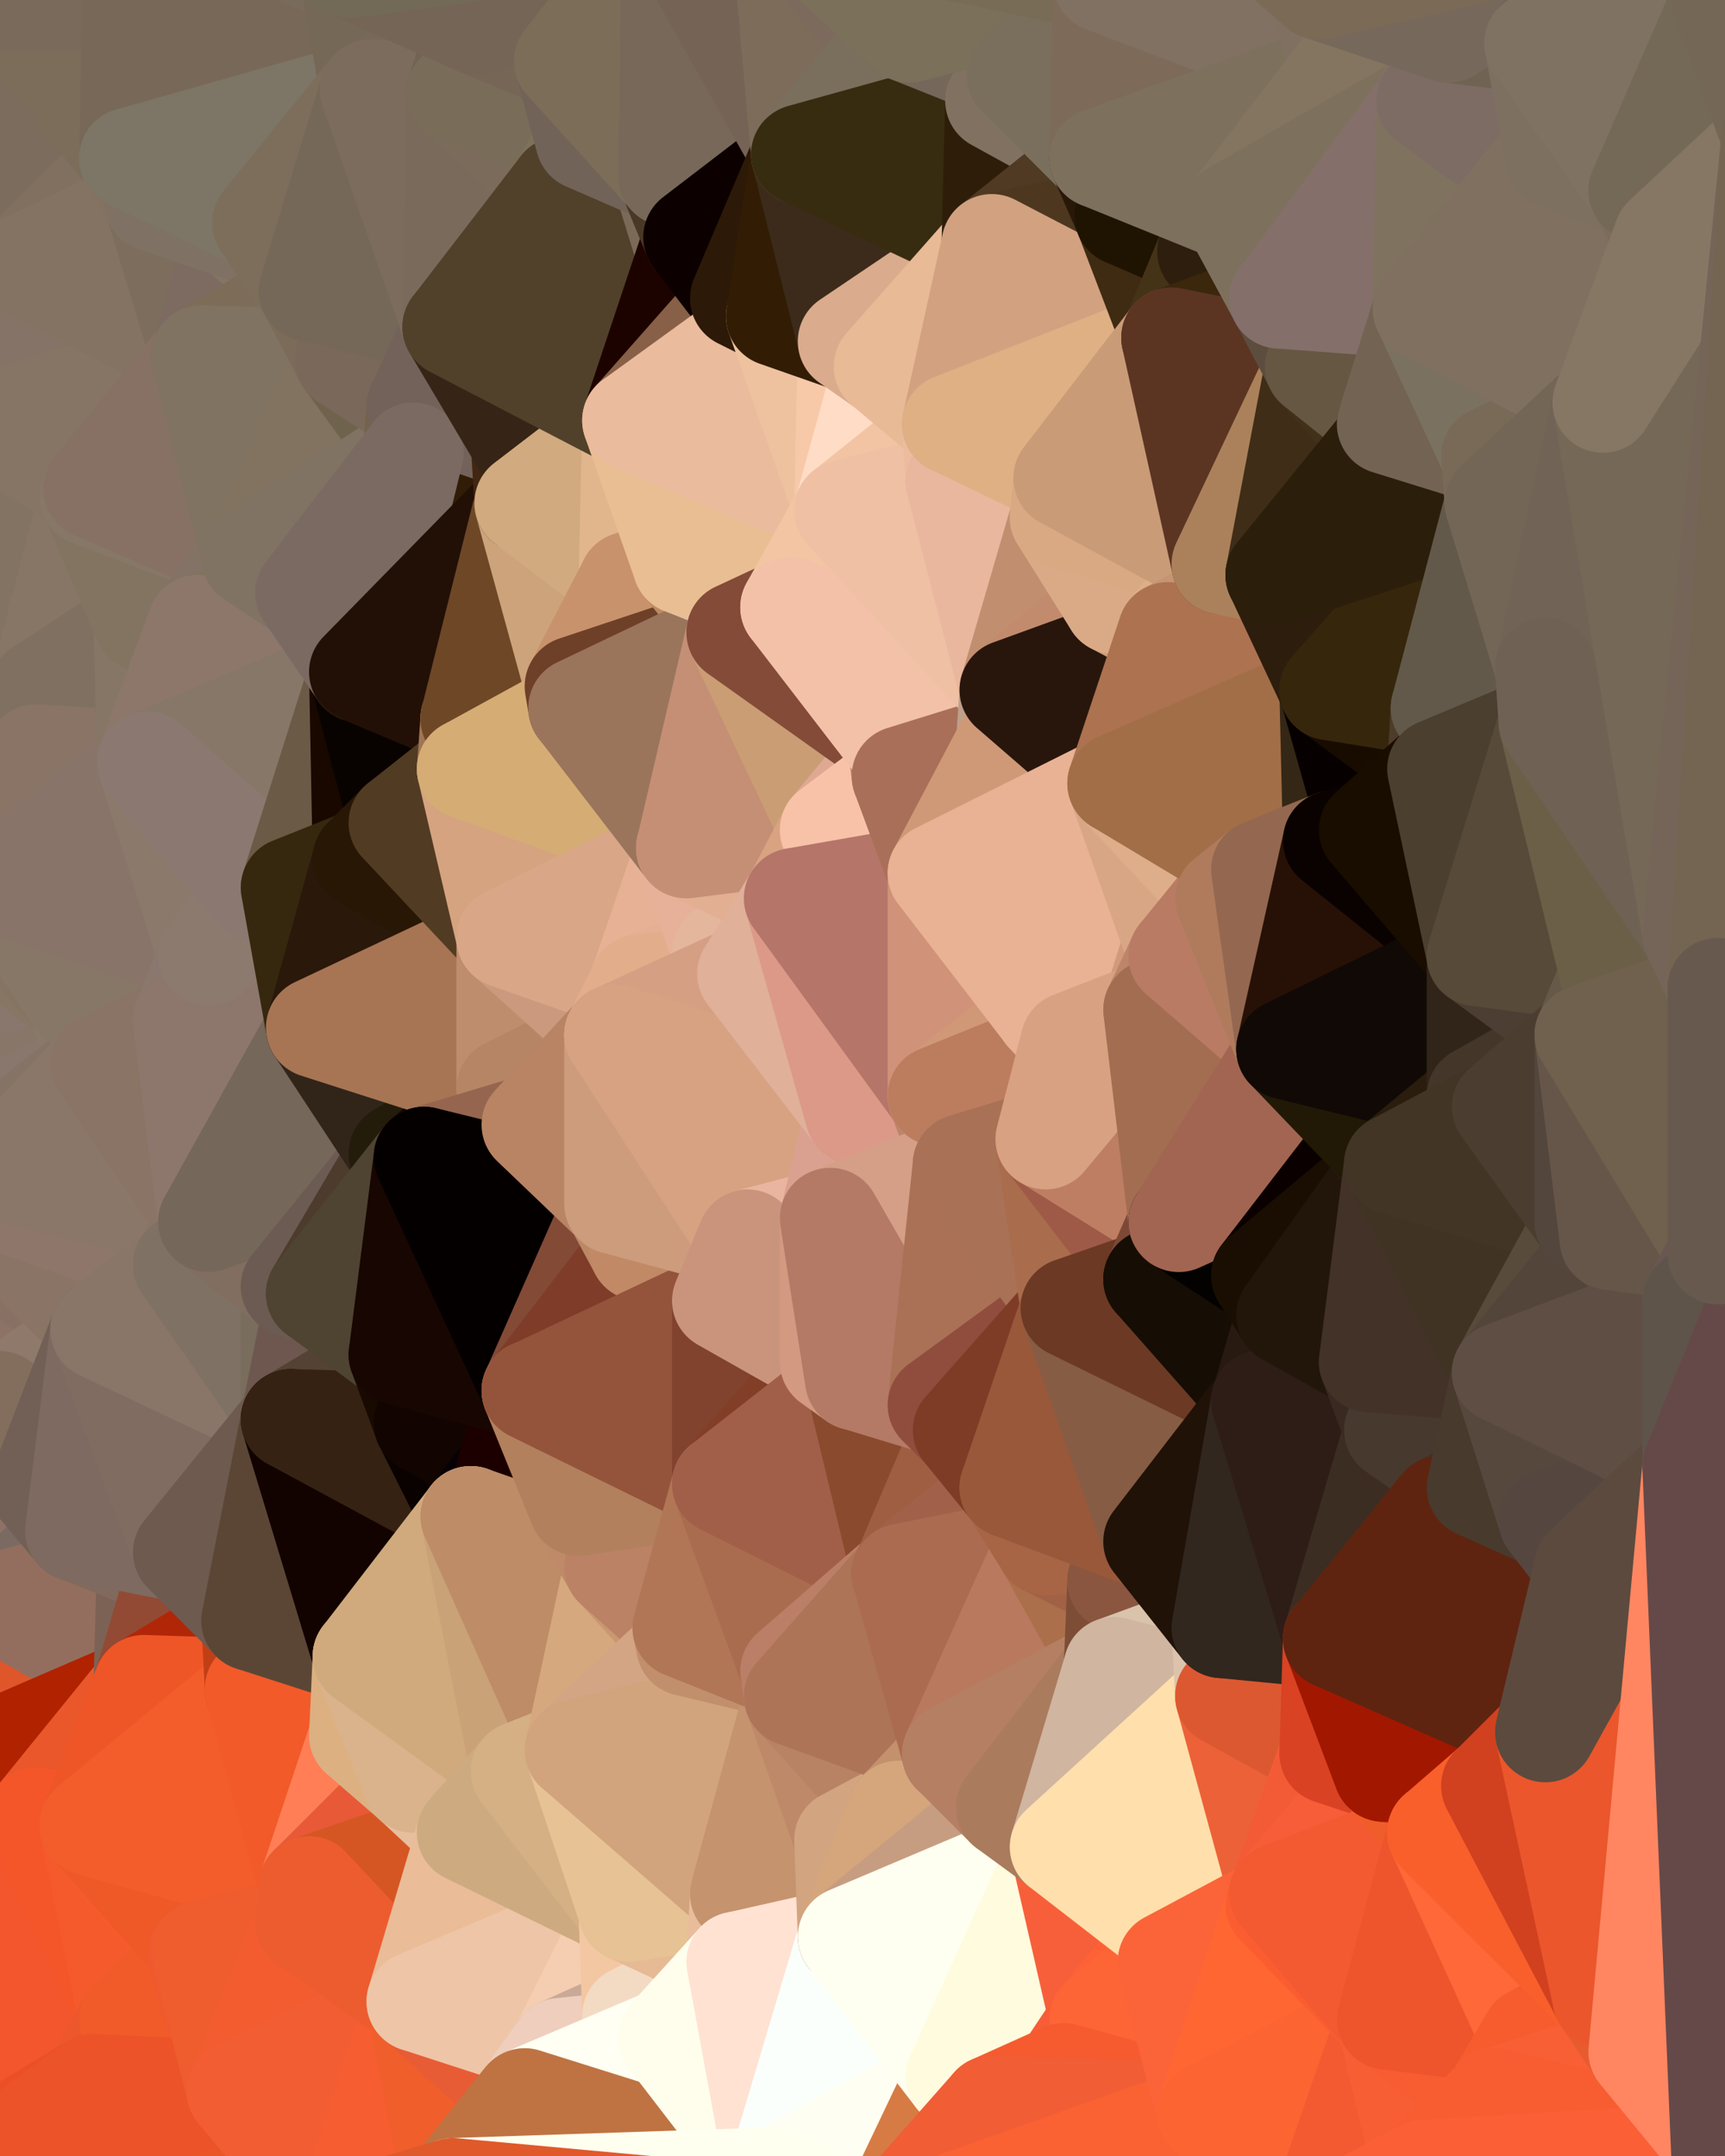 <?xml version="1.0" standalone="yes"?>
<svg width="480" height="600" xmlns="http://www.w3.org/2000/svg" version="1.1" ><rect width="100%" height="100%" fill="#333333" stroke="none"/><polygon points="-34,148 -34,518 -18,444" fill="rgba(131, 110, 105, 1)" stroke="rgba(131, 110, 105, 1)" stroke-width="28" stroke-linejoin="round"/>
		<polygon points="-18,222 -34,148 -18,444" fill="rgba(137, 119, 105, 1)" stroke="rgba(137, 119, 105, 1)" stroke-width="28" stroke-linejoin="round"/>
		<polygon points="-34,518 -19,500 -18,444" fill="rgba(207, 80, 29, 1)" stroke="rgba(207, 80, 29, 1)" stroke-width="28" stroke-linejoin="round"/>
		<polygon points="-19,204 -34,148 -18,222" fill="rgba(136, 119, 103, 1)" stroke="rgba(136, 119, 103, 1)" stroke-width="28" stroke-linejoin="round"/>
		<polygon points="-4,118 -34,148 -3,130" fill="rgba(128, 110, 98, 1)" stroke="rgba(128, 110, 98, 1)" stroke-width="28" stroke-linejoin="round"/>
		<polygon points="-18,444 0,414 0,406" fill="rgba(136, 108, 104, 1)" stroke="rgba(136, 108, 104, 1)" stroke-width="28" stroke-linejoin="round"/>
		<polygon points="0,398 -18,444 0,406" fill="rgba(129, 107, 96, 1)" stroke="rgba(129, 107, 96, 1)" stroke-width="28" stroke-linejoin="round"/>
		<polygon points="0,414 -18,444 0,422" fill="rgba(129, 101, 97, 1)" stroke="rgba(129, 101, 97, 1)" stroke-width="28" stroke-linejoin="round"/>
		<polygon points="-18,444 0,430 0,422" fill="rgba(132, 105, 98, 1)" stroke="rgba(132, 105, 98, 1)" stroke-width="28" stroke-linejoin="round"/>
		<polygon points="0,390 -18,444 0,398" fill="rgba(136, 114, 103, 1)" stroke="rgba(136, 114, 103, 1)" stroke-width="28" stroke-linejoin="round"/>
		<polygon points="-18,444 0,446 0,438" fill="rgba(130, 108, 97, 1)" stroke="rgba(130, 108, 97, 1)" stroke-width="28" stroke-linejoin="round"/>
		<polygon points="0,430 -18,444 0,438" fill="rgba(134, 105, 97, 1)" stroke="rgba(134, 105, 97, 1)" stroke-width="28" stroke-linejoin="round"/>
		<polygon points="0,382 -18,444 0,390" fill="rgba(132, 110, 96, 1)" stroke="rgba(132, 110, 96, 1)" stroke-width="28" stroke-linejoin="round"/>
		<polygon points="0,374 -18,444 0,382" fill="rgba(134, 112, 98, 1)" stroke="rgba(134, 112, 98, 1)" stroke-width="28" stroke-linejoin="round"/>
		<polygon points="0,366 -18,444 0,374" fill="rgba(129, 107, 93, 1)" stroke="rgba(129, 107, 93, 1)" stroke-width="28" stroke-linejoin="round"/>
		<polygon points="0,358 -18,444 0,366" fill="rgba(137, 115, 101, 1)" stroke="rgba(137, 115, 101, 1)" stroke-width="28" stroke-linejoin="round"/>
		<polygon points="-18,222 0,254 0,246" fill="rgba(137, 122, 103, 1)" stroke="rgba(137, 122, 103, 1)" stroke-width="28" stroke-linejoin="round"/>
		<polygon points="-18,222 0,262 0,254" fill="rgba(136, 120, 104, 1)" stroke="rgba(136, 120, 104, 1)" stroke-width="28" stroke-linejoin="round"/>
		<polygon points="-18,222 0,270 0,262" fill="rgba(136, 120, 104, 1)" stroke="rgba(136, 120, 104, 1)" stroke-width="28" stroke-linejoin="round"/>
		<polygon points="-18,222 0,278 0,270" fill="rgba(131, 113, 99, 1)" stroke="rgba(131, 113, 99, 1)" stroke-width="28" stroke-linejoin="round"/>
		<polygon points="-18,222 0,286 0,278" fill="rgba(134, 116, 102, 1)" stroke="rgba(134, 116, 102, 1)" stroke-width="28" stroke-linejoin="round"/>
		<polygon points="-18,222 0,294 0,286" fill="rgba(137, 119, 105, 1)" stroke="rgba(137, 119, 105, 1)" stroke-width="28" stroke-linejoin="round"/>
		<polygon points="-18,222 0,302 0,294" fill="rgba(137, 118, 104, 1)" stroke="rgba(137, 118, 104, 1)" stroke-width="28" stroke-linejoin="round"/>
		<polygon points="-18,222 0,310 0,302" fill="rgba(134, 115, 101, 1)" stroke="rgba(134, 115, 101, 1)" stroke-width="28" stroke-linejoin="round"/>
		<polygon points="-18,222 0,318 0,310" fill="rgba(134, 115, 101, 1)" stroke="rgba(134, 115, 101, 1)" stroke-width="28" stroke-linejoin="round"/>
		<polygon points="-18,222 0,326 0,318" fill="rgba(137, 115, 104, 1)" stroke="rgba(137, 115, 104, 1)" stroke-width="28" stroke-linejoin="round"/>
		<polygon points="-18,222 0,334 0,326" fill="rgba(146, 124, 113, 1)" stroke="rgba(146, 124, 113, 1)" stroke-width="28" stroke-linejoin="round"/>
		<polygon points="-18,222 -18,444 0,334" fill="rgba(140, 117, 99, 1)" stroke="rgba(140, 117, 99, 1)" stroke-width="28" stroke-linejoin="round"/>
		<polygon points="-18,444 0,342 0,334" fill="rgba(143, 120, 114, 1)" stroke="rgba(143, 120, 114, 1)" stroke-width="28" stroke-linejoin="round"/>
		<polygon points="-18,444 0,350 0,342" fill="rgba(139, 114, 107, 1)" stroke="rgba(139, 114, 107, 1)" stroke-width="28" stroke-linejoin="round"/>
		<polygon points="-18,444 0,358 0,350" fill="rgba(134, 110, 98, 1)" stroke="rgba(134, 110, 98, 1)" stroke-width="28" stroke-linejoin="round"/>
		<polygon points="-3,574 -34,518 0,599" fill="rgba(236, 84, 37, 1)" stroke="rgba(236, 84, 37, 1)" stroke-width="28" stroke-linejoin="round"/>
		<polygon points="-18,444 -19,500 -4,488" fill="rgba(232, 101, 55, 1)" stroke="rgba(232, 101, 55, 1)" stroke-width="28" stroke-linejoin="round"/>
		<polygon points="-3,574 0,599 6,592" fill="rgba(227, 78, 36, 1)" stroke="rgba(227, 78, 36, 1)" stroke-width="28" stroke-linejoin="round"/>
		<polygon points="-34,148 -4,118 6,74" fill="rgba(139, 123, 107, 1)" stroke="rgba(139, 123, 107, 1)" stroke-width="28" stroke-linejoin="round"/>
		<polygon points="0,0 -34,148 6,74" fill="rgba(131, 116, 97, 1)" stroke="rgba(131, 116, 97, 1)" stroke-width="28" stroke-linejoin="round"/>
		<polygon points="-19,204 -18,222 10,210" fill="rgba(128, 109, 95, 1)" stroke="rgba(128, 109, 95, 1)" stroke-width="28" stroke-linejoin="round"/>
		<polygon points="-4,488 -19,500 10,506" fill="rgba(226, 78, 38, 1)" stroke="rgba(226, 78, 38, 1)" stroke-width="28" stroke-linejoin="round"/>
		<polygon points="-19,204 10,210 11,192" fill="rgba(133, 118, 95, 1)" stroke="rgba(133, 118, 95, 1)" stroke-width="28" stroke-linejoin="round"/>
		<polygon points="-34,148 -19,204 11,192" fill="rgba(137, 113, 101, 1)" stroke="rgba(137, 113, 101, 1)" stroke-width="28" stroke-linejoin="round"/>
		<polygon points="0,406 0,414 11,414" fill="rgba(125, 103, 92, 1)" stroke="rgba(125, 103, 92, 1)" stroke-width="28" stroke-linejoin="round"/>
		<polygon points="0,414 0,422 11,414" fill="rgba(131, 106, 99, 1)" stroke="rgba(131, 106, 99, 1)" stroke-width="28" stroke-linejoin="round"/>
		<polygon points="-18,222 0,246 10,210" fill="rgba(133, 114, 100, 1)" stroke="rgba(133, 114, 100, 1)" stroke-width="28" stroke-linejoin="round"/>
		<polygon points="-19,500 -34,518 10,506" fill="rgba(223, 75, 35, 1)" stroke="rgba(223, 75, 35, 1)" stroke-width="28" stroke-linejoin="round"/>
		<polygon points="-18,444 -4,488 0,446" fill="rgba(169, 77, 52, 1)" stroke="rgba(169, 77, 52, 1)" stroke-width="28" stroke-linejoin="round"/>
		<polygon points="0,422 0,430 21,426" fill="rgba(129, 105, 95, 1)" stroke="rgba(129, 105, 95, 1)" stroke-width="28" stroke-linejoin="round"/>
		<polygon points="11,414 0,422 21,426" fill="rgba(122, 103, 89, 1)" stroke="rgba(122, 103, 89, 1)" stroke-width="28" stroke-linejoin="round"/>
		<polygon points="0,430 0,438 21,426" fill="rgba(130, 106, 96, 1)" stroke="rgba(130, 106, 96, 1)" stroke-width="28" stroke-linejoin="round"/>
		<polygon points="0,270 0,278 21,278" fill="rgba(140, 121, 107, 1)" stroke="rgba(140, 121, 107, 1)" stroke-width="28" stroke-linejoin="round"/>
		<polygon points="0,278 0,286 21,278" fill="rgba(137, 118, 104, 1)" stroke="rgba(137, 118, 104, 1)" stroke-width="28" stroke-linejoin="round"/>
		<polygon points="0,398 0,406 11,414" fill="rgba(132, 110, 96, 1)" stroke="rgba(132, 110, 96, 1)" stroke-width="28" stroke-linejoin="round"/>
		<polygon points="-3,574 6,592 26,580" fill="rgba(227, 74, 33, 1)" stroke="rgba(227, 74, 33, 1)" stroke-width="28" stroke-linejoin="round"/>
		<polygon points="-3,130 25,138 26,136" fill="rgba(133, 116, 96, 1)" stroke="rgba(133, 116, 96, 1)" stroke-width="28" stroke-linejoin="round"/>
		<polygon points="0,262 0,270 21,278" fill="rgba(137, 120, 102, 1)" stroke="rgba(137, 120, 102, 1)" stroke-width="28" stroke-linejoin="round"/>
		<polygon points="0,286 0,294 21,278" fill="rgba(137, 118, 104, 1)" stroke="rgba(137, 118, 104, 1)" stroke-width="28" stroke-linejoin="round"/>
		<polygon points="0,366 0,374 28,370" fill="rgba(132, 112, 103, 1)" stroke="rgba(132, 112, 103, 1)" stroke-width="28" stroke-linejoin="round"/>
		<polygon points="0,294 0,302 28,296" fill="rgba(134, 116, 102, 1)" stroke="rgba(134, 116, 102, 1)" stroke-width="28" stroke-linejoin="round"/>
		<polygon points="21,278 0,294 28,296" fill="rgba(137, 119, 109, 1)" stroke="rgba(137, 119, 109, 1)" stroke-width="28" stroke-linejoin="round"/>
		<polygon points="0,302 0,310 28,296" fill="rgba(136, 118, 104, 1)" stroke="rgba(136, 118, 104, 1)" stroke-width="28" stroke-linejoin="round"/>
		<polygon points="0,358 0,366 28,370" fill="rgba(136, 112, 100, 1)" stroke="rgba(136, 112, 100, 1)" stroke-width="28" stroke-linejoin="round"/>
		<polygon points="0,374 0,382 28,370" fill="rgba(128, 106, 95, 1)" stroke="rgba(128, 106, 95, 1)" stroke-width="28" stroke-linejoin="round"/>
		<polygon points="-4,118 -3,130 26,136" fill="rgba(137, 122, 103, 1)" stroke="rgba(137, 122, 103, 1)" stroke-width="28" stroke-linejoin="round"/>
		<polygon points="-3,130 11,192 25,138" fill="rgba(137, 115, 101, 1)" stroke="rgba(137, 115, 101, 1)" stroke-width="28" stroke-linejoin="round"/>
		<polygon points="0,438 0,446 21,426" fill="rgba(141, 114, 103, 1)" stroke="rgba(141, 114, 103, 1)" stroke-width="28" stroke-linejoin="round"/>
		<polygon points="-3,130 -34,148 11,192" fill="rgba(131, 115, 99, 1)" stroke="rgba(131, 115, 99, 1)" stroke-width="28" stroke-linejoin="round"/>
		<polygon points="-34,518 -3,574 10,506" fill="rgba(232, 81, 38, 1)" stroke="rgba(232, 81, 38, 1)" stroke-width="28" stroke-linejoin="round"/>
		<polygon points="0,0 6,74 36,44" fill="rgba(124, 108, 93, 1)" stroke="rgba(124, 108, 93, 1)" stroke-width="28" stroke-linejoin="round"/>
		<polygon points="-3,574 26,580 36,562" fill="rgba(234, 88, 41, 1)" stroke="rgba(234, 88, 41, 1)" stroke-width="28" stroke-linejoin="round"/>
		<polygon points="0,310 0,318 28,296" fill="rgba(137, 119, 109, 1)" stroke="rgba(137, 119, 109, 1)" stroke-width="28" stroke-linejoin="round"/>
		<polygon points="0,350 0,358 28,370" fill="rgba(139, 115, 103, 1)" stroke="rgba(139, 115, 103, 1)" stroke-width="28" stroke-linejoin="round"/>
		<polygon points="0,382 0,390 28,370" fill="rgba(141, 115, 102, 1)" stroke="rgba(141, 115, 102, 1)" stroke-width="28" stroke-linejoin="round"/>
		<polygon points="0,254 0,262 21,278" fill="rgba(135, 118, 100, 1)" stroke="rgba(135, 118, 100, 1)" stroke-width="28" stroke-linejoin="round"/>
		<polygon points="0,446 -4,488 40,469" fill="rgba(223, 86, 42, 1)" stroke="rgba(223, 86, 42, 1)" stroke-width="28" stroke-linejoin="round"/>
		<polygon points="25,138 11,192 40,173" fill="rgba(135, 118, 102, 1)" stroke="rgba(135, 118, 102, 1)" stroke-width="28" stroke-linejoin="round"/>
		<polygon points="36,44 6,74 43,56" fill="rgba(129, 112, 96, 1)" stroke="rgba(129, 112, 96, 1)" stroke-width="28" stroke-linejoin="round"/>
		<polygon points="21,426 0,446 41,434" fill="rgba(123, 106, 98, 1)" stroke="rgba(123, 106, 98, 1)" stroke-width="28" stroke-linejoin="round"/>
		<polygon points="0,446 40,469 41,434" fill="rgba(147, 110, 94, 1)" stroke="rgba(147, 110, 94, 1)" stroke-width="28" stroke-linejoin="round"/>
		<polygon points="11,192 10,210 41,212" fill="rgba(135, 116, 99, 1)" stroke="rgba(135, 116, 99, 1)" stroke-width="28" stroke-linejoin="round"/>
		<polygon points="-4,488 10,506 40,469" fill="rgba(177, 34, 0, 1)" stroke="rgba(177, 34, 0, 1)" stroke-width="28" stroke-linejoin="round"/>
		<polygon points="10,506 25,508 40,469" fill="rgba(234, 87, 43, 1)" stroke="rgba(234, 87, 43, 1)" stroke-width="28" stroke-linejoin="round"/>
		<polygon points="0,0 36,44 37,0" fill="rgba(124, 109, 90, 1)" stroke="rgba(124, 109, 90, 1)" stroke-width="28" stroke-linejoin="round"/>
		<polygon points="10,506 -3,574 36,562" fill="rgba(243, 86, 45, 1)" stroke="rgba(243, 86, 45, 1)" stroke-width="28" stroke-linejoin="round"/>
		<polygon points="25,508 10,506 36,562" fill="rgba(244, 86, 41, 1)" stroke="rgba(244, 86, 41, 1)" stroke-width="28" stroke-linejoin="round"/>
		<polygon points="0,342 0,350 28,370" fill="rgba(136, 112, 100, 1)" stroke="rgba(136, 112, 100, 1)" stroke-width="28" stroke-linejoin="round"/>
		<polygon points="0,390 11,414 28,370" fill="rgba(143, 121, 107, 1)" stroke="rgba(143, 121, 107, 1)" stroke-width="28" stroke-linejoin="round"/>
		<polygon points="0,390 0,398 11,414" fill="rgba(131, 110, 93, 1)" stroke="rgba(131, 110, 93, 1)" stroke-width="28" stroke-linejoin="round"/>
		<polygon points="0,334 0,342 51,352" fill="rgba(138, 116, 103, 1)" stroke="rgba(138, 116, 103, 1)" stroke-width="28" stroke-linejoin="round"/>
		<polygon points="0,342 28,370 51,352" fill="rgba(138, 116, 102, 1)" stroke="rgba(138, 116, 102, 1)" stroke-width="28" stroke-linejoin="round"/>
		<polygon points="21,278 28,296 51,284" fill="rgba(138, 121, 105, 1)" stroke="rgba(138, 121, 105, 1)" stroke-width="28" stroke-linejoin="round"/>
		<polygon points="40,173 11,192 41,212" fill="rgba(128, 112, 97, 1)" stroke="rgba(128, 112, 97, 1)" stroke-width="28" stroke-linejoin="round"/>
		<polygon points="10,210 0,246 41,212" fill="rgba(138, 116, 102, 1)" stroke="rgba(138, 116, 102, 1)" stroke-width="28" stroke-linejoin="round"/>
		<polygon points="0,318 0,326 28,296" fill="rgba(133, 115, 101, 1)" stroke="rgba(133, 115, 101, 1)" stroke-width="28" stroke-linejoin="round"/>
		<polygon points="6,74 -4,118 56,99" fill="rgba(133, 115, 103, 1)" stroke="rgba(133, 115, 103, 1)" stroke-width="28" stroke-linejoin="round"/>
		<polygon points="-4,118 26,136 56,99" fill="rgba(134, 117, 101, 1)" stroke="rgba(134, 117, 101, 1)" stroke-width="28" stroke-linejoin="round"/>
		<polygon points="25,508 36,562 55,544" fill="rgba(245, 90, 44, 1)" stroke="rgba(245, 90, 44, 1)" stroke-width="28" stroke-linejoin="round"/>
		<polygon points="0,246 0,254 21,278" fill="rgba(133, 116, 98, 1)" stroke="rgba(133, 116, 98, 1)" stroke-width="28" stroke-linejoin="round"/>
		<polygon points="0,326 0,334 58,340" fill="rgba(139, 117, 103, 1)" stroke="rgba(139, 117, 103, 1)" stroke-width="28" stroke-linejoin="round"/>
		<polygon points="0,334 51,352 58,340" fill="rgba(142, 118, 106, 1)" stroke="rgba(142, 118, 106, 1)" stroke-width="28" stroke-linejoin="round"/>
		<polygon points="28,296 0,326 58,340" fill="rgba(138, 119, 105, 1)" stroke="rgba(138, 119, 105, 1)" stroke-width="28" stroke-linejoin="round"/>
		<polygon points="21,278 51,284 58,266" fill="rgba(137, 119, 107, 1)" stroke="rgba(137, 119, 107, 1)" stroke-width="28" stroke-linejoin="round"/>
		<polygon points="0,246 21,278 58,266" fill="rgba(135, 119, 103, 1)" stroke="rgba(135, 119, 103, 1)" stroke-width="28" stroke-linejoin="round"/>
		<polygon points="25,508 55,544 56,543" fill="rgba(246, 91, 45, 1)" stroke="rgba(246, 91, 45, 1)" stroke-width="28" stroke-linejoin="round"/>
		<polygon points="43,56 6,74 56,99" fill="rgba(132, 115, 99, 1)" stroke="rgba(132, 115, 99, 1)" stroke-width="28" stroke-linejoin="round"/>
		<polygon points="36,562 26,580 66,582" fill="rgba(236, 87, 44, 1)" stroke="rgba(236, 87, 44, 1)" stroke-width="28" stroke-linejoin="round"/>
		<polygon points="41,212 0,246 58,266" fill="rgba(136, 116, 105, 1)" stroke="rgba(136, 116, 105, 1)" stroke-width="28" stroke-linejoin="round"/>
		<polygon points="40,173 41,212 55,174" fill="rgba(134, 118, 102, 1)" stroke="rgba(134, 118, 102, 1)" stroke-width="28" stroke-linejoin="round"/>
		<polygon points="41,434 40,469 51,432" fill="rgba(124, 98, 85, 1)" stroke="rgba(124, 98, 85, 1)" stroke-width="28" stroke-linejoin="round"/>
		<polygon points="21,426 41,434 51,432" fill="rgba(129, 105, 93, 1)" stroke="rgba(129, 105, 93, 1)" stroke-width="28" stroke-linejoin="round"/>
		<polygon points="40,173 55,174 70,155" fill="rgba(135, 118, 100, 1)" stroke="rgba(135, 118, 100, 1)" stroke-width="28" stroke-linejoin="round"/>
		<polygon points="25,138 40,173 70,155" fill="rgba(131, 116, 97, 1)" stroke="rgba(131, 116, 97, 1)" stroke-width="28" stroke-linejoin="round"/>
		<polygon points="51,432 40,469 70,451" fill="rgba(146, 74, 52, 1)" stroke="rgba(146, 74, 52, 1)" stroke-width="28" stroke-linejoin="round"/>
		<polygon points="43,56 56,99 66,64" fill="rgba(125, 109, 93, 1)" stroke="rgba(125, 109, 93, 1)" stroke-width="28" stroke-linejoin="round"/>
		<polygon points="41,212 58,266 71,248" fill="rgba(139, 121, 107, 1)" stroke="rgba(139, 121, 107, 1)" stroke-width="28" stroke-linejoin="round"/>
		<polygon points="26,136 25,138 70,155" fill="rgba(135, 119, 103, 1)" stroke="rgba(135, 119, 103, 1)" stroke-width="28" stroke-linejoin="round"/>
		<polygon points="0,0 37,0 67,-29" fill="rgba(122, 106, 91, 1)" stroke="rgba(122, 106, 91, 1)" stroke-width="28" stroke-linejoin="round"/>
		<polygon points="11,414 21,426 28,370" fill="rgba(114, 96, 86, 1)" stroke="rgba(114, 96, 86, 1)" stroke-width="28" stroke-linejoin="round"/>
		<polygon points="70,451 40,469 71,470" fill="rgba(177, 38, 7, 1)" stroke="rgba(177, 38, 7, 1)" stroke-width="28" stroke-linejoin="round"/>
		<polygon points="55,544 36,562 66,582" fill="rgba(241, 91, 41, 1)" stroke="rgba(241, 91, 41, 1)" stroke-width="28" stroke-linejoin="round"/>
		<polygon points="51,284 28,296 58,340" fill="rgba(138, 116, 102, 1)" stroke="rgba(138, 116, 102, 1)" stroke-width="28" stroke-linejoin="round"/>
		<polygon points="28,370 21,426 51,432" fill="rgba(126, 106, 97, 1)" stroke="rgba(126, 106, 97, 1)" stroke-width="28" stroke-linejoin="round"/>
		<polygon points="28,370 51,432 81,395" fill="rgba(128, 108, 97, 1)" stroke="rgba(128, 108, 97, 1)" stroke-width="28" stroke-linejoin="round"/>
		<polygon points="51,352 28,370 81,395" fill="rgba(137, 118, 104, 1)" stroke="rgba(137, 118, 104, 1)" stroke-width="28" stroke-linejoin="round"/>
		<polygon points="58,340 51,352 81,358" fill="rgba(138, 116, 103, 1)" stroke="rgba(138, 116, 103, 1)" stroke-width="28" stroke-linejoin="round"/>
		<polygon points="56,99 26,136 70,155" fill="rgba(135, 113, 100, 1)" stroke="rgba(135, 113, 100, 1)" stroke-width="28" stroke-linejoin="round"/>
		<polygon points="66,64 56,99 86,81" fill="rgba(125, 107, 97, 1)" stroke="rgba(125, 107, 97, 1)" stroke-width="28" stroke-linejoin="round"/>
		<polygon points="73,62 66,64 86,81" fill="rgba(133, 118, 99, 1)" stroke="rgba(133, 118, 99, 1)" stroke-width="28" stroke-linejoin="round"/>
		<polygon points="56,543 85,535 86,525" fill="rgba(235, 84, 37, 1)" stroke="rgba(235, 84, 37, 1)" stroke-width="28" stroke-linejoin="round"/>
		<polygon points="70,155 55,174 85,165" fill="rgba(131, 115, 102, 1)" stroke="rgba(131, 115, 102, 1)" stroke-width="28" stroke-linejoin="round"/>
		<polygon points="40,469 25,508 71,470" fill="rgba(238, 86, 39, 1)" stroke="rgba(238, 86, 39, 1)" stroke-width="28" stroke-linejoin="round"/>
		<polygon points="58,266 51,284 88,286" fill="rgba(138, 120, 110, 1)" stroke="rgba(138, 120, 110, 1)" stroke-width="28" stroke-linejoin="round"/>
		<polygon points="25,508 56,543 86,525" fill="rgba(239, 89, 39, 1)" stroke="rgba(239, 89, 39, 1)" stroke-width="28" stroke-linejoin="round"/>
		<polygon points="71,470 25,508 86,525" fill="rgba(243, 93, 43, 1)" stroke="rgba(243, 93, 43, 1)" stroke-width="28" stroke-linejoin="round"/>
		<polygon points="81,358 51,352 81,395" fill="rgba(127, 113, 100, 1)" stroke="rgba(127, 113, 100, 1)" stroke-width="28" stroke-linejoin="round"/>
		<polygon points="36,44 43,56 73,62" fill="rgba(131, 114, 96, 1)" stroke="rgba(131, 114, 96, 1)" stroke-width="28" stroke-linejoin="round"/>
		<polygon points="43,56 66,64 73,62" fill="rgba(127, 113, 100, 1)" stroke="rgba(127, 113, 100, 1)" stroke-width="28" stroke-linejoin="round"/>
		<polygon points="56,543 55,544 66,582" fill="rgba(240, 89, 46, 1)" stroke="rgba(240, 89, 46, 1)" stroke-width="28" stroke-linejoin="round"/>
		<polygon points="6,592 0,599 26,580" fill="rgba(235, 79, 39, 1)" stroke="rgba(235, 79, 39, 1)" stroke-width="28" stroke-linejoin="round"/>
		<polygon points="86,81 56,99 96,100" fill="rgba(125, 108, 88, 1)" stroke="rgba(125, 108, 88, 1)" stroke-width="28" stroke-linejoin="round"/>
		<polygon points="67,-29 37,0 97,-9" fill="rgba(116, 103, 87, 1)" stroke="rgba(116, 103, 87, 1)" stroke-width="28" stroke-linejoin="round"/>
		<polygon points="66,582 0,599 96,618" fill="rgba(234, 86, 40, 1)" stroke="rgba(234, 86, 40, 1)" stroke-width="28" stroke-linejoin="round"/>
		<polygon points="81,358 81,395 88,360" fill="rgba(121, 109, 93, 1)" stroke="rgba(121, 109, 93, 1)" stroke-width="28" stroke-linejoin="round"/>
		<polygon points="81,247 58,266 88,286" fill="rgba(134, 120, 107, 1)" stroke="rgba(134, 120, 107, 1)" stroke-width="28" stroke-linejoin="round"/>
		<polygon points="51,284 58,340 88,286" fill="rgba(141, 119, 108, 1)" stroke="rgba(141, 119, 108, 1)" stroke-width="28" stroke-linejoin="round"/>
		<polygon points="71,248 58,266 81,247" fill="rgba(140, 122, 110, 1)" stroke="rgba(140, 122, 110, 1)" stroke-width="28" stroke-linejoin="round"/>
		<polygon points="26,580 0,599 66,582" fill="rgba(236, 83, 41, 1)" stroke="rgba(236, 83, 41, 1)" stroke-width="28" stroke-linejoin="round"/>
		<polygon points="85,165 55,174 100,187" fill="rgba(129, 114, 95, 1)" stroke="rgba(129, 114, 95, 1)" stroke-width="28" stroke-linejoin="round"/>
		<polygon points="70,451 71,470 101,461" fill="rgba(194, 63, 21, 1)" stroke="rgba(194, 63, 21, 1)" stroke-width="28" stroke-linejoin="round"/>
		<polygon points="56,543 66,582 85,535" fill="rgba(239, 93, 46, 1)" stroke="rgba(239, 93, 46, 1)" stroke-width="28" stroke-linejoin="round"/>
		<polygon points="97,-9 37,0 103,25" fill="rgba(120, 107, 91, 1)" stroke="rgba(120, 107, 91, 1)" stroke-width="28" stroke-linejoin="round"/>
		<polygon points="37,0 36,44 103,25" fill="rgba(120, 104, 88, 1)" stroke="rgba(120, 104, 88, 1)" stroke-width="28" stroke-linejoin="round"/>
		<polygon points="36,44 73,62 103,25" fill="rgba(125, 118, 102, 1)" stroke="rgba(125, 118, 102, 1)" stroke-width="28" stroke-linejoin="round"/>
		<polygon points="71,470 100,483 101,461" fill="rgba(205, 67, 28, 1)" stroke="rgba(205, 67, 28, 1)" stroke-width="28" stroke-linejoin="round"/>
		<polygon points="71,470 86,525 100,483" fill="rgba(242, 90, 41, 1)" stroke="rgba(242, 90, 41, 1)" stroke-width="28" stroke-linejoin="round"/>
		<polygon points="55,174 41,212 100,187" fill="rgba(141, 119, 106, 1)" stroke="rgba(141, 119, 106, 1)" stroke-width="28" stroke-linejoin="round"/>
		<polygon points="41,212 81,247 100,187" fill="rgba(135, 119, 104, 1)" stroke="rgba(135, 119, 104, 1)" stroke-width="28" stroke-linejoin="round"/>
		<polygon points="56,99 70,155 96,100" fill="rgba(128, 115, 98, 1)" stroke="rgba(128, 115, 98, 1)" stroke-width="28" stroke-linejoin="round"/>
		<polygon points="41,212 71,248 81,247" fill="rgba(139, 120, 113, 1)" stroke="rgba(139, 120, 113, 1)" stroke-width="28" stroke-linejoin="round"/>
		<polygon points="51,432 70,451 81,395" fill="rgba(110, 90, 79, 1)" stroke="rgba(110, 90, 79, 1)" stroke-width="28" stroke-linejoin="round"/>
		<polygon points="58,340 81,358 111,321" fill="rgba(129, 110, 96, 1)" stroke="rgba(129, 110, 96, 1)" stroke-width="28" stroke-linejoin="round"/>
		<polygon points="88,286 58,340 111,321" fill="rgba(117, 103, 90, 1)" stroke="rgba(117, 103, 90, 1)" stroke-width="28" stroke-linejoin="round"/>
		<polygon points="88,360 81,395 111,377" fill="rgba(110, 87, 79, 1)" stroke="rgba(110, 87, 79, 1)" stroke-width="28" stroke-linejoin="round"/>
		<polygon points="100,187 81,247 101,239" fill="rgba(107, 90, 70, 1)" stroke="rgba(107, 90, 70, 1)" stroke-width="28" stroke-linejoin="round"/>
		<polygon points="96,100 70,155 115,126" fill="rgba(130, 115, 96, 1)" stroke="rgba(130, 115, 96, 1)" stroke-width="28" stroke-linejoin="round"/>
		<polygon points="81,358 88,360 111,321" fill="rgba(108, 91, 83, 1)" stroke="rgba(108, 91, 83, 1)" stroke-width="28" stroke-linejoin="round"/>
		<polygon points="100,187 101,239 111,229" fill="rgba(25, 8, 0, 1)" stroke="rgba(25, 8, 0, 1)" stroke-width="28" stroke-linejoin="round"/>
		<polygon points="96,100 115,126 116,113" fill="rgba(111, 99, 77, 1)" stroke="rgba(111, 99, 77, 1)" stroke-width="28" stroke-linejoin="round"/>
		<polygon points="85,535 66,582 116,557" fill="rgba(243, 92, 47, 1)" stroke="rgba(243, 92, 47, 1)" stroke-width="28" stroke-linejoin="round"/>
		<polygon points="100,483 86,525 115,496" fill="rgba(255, 126, 85, 1)" stroke="rgba(255, 126, 85, 1)" stroke-width="28" stroke-linejoin="round"/>
		<polygon points="111,377 81,395 118,396" fill="rgba(84, 66, 52, 1)" stroke="rgba(84, 66, 52, 1)" stroke-width="28" stroke-linejoin="round"/>
		<polygon points="70,155 85,165 115,126" fill="rgba(128, 115, 99, 1)" stroke="rgba(128, 115, 99, 1)" stroke-width="28" stroke-linejoin="round"/>
		<polygon points="81,247 88,286 101,239" fill="rgba(54, 40, 14, 1)" stroke="rgba(54, 40, 14, 1)" stroke-width="28" stroke-linejoin="round"/>
		<polygon points="86,81 96,100 126,91" fill="rgba(124, 107, 89, 1)" stroke="rgba(124, 107, 89, 1)" stroke-width="28" stroke-linejoin="round"/>
		<polygon points="96,100 116,113 126,91" fill="rgba(122, 104, 90, 1)" stroke="rgba(122, 104, 90, 1)" stroke-width="28" stroke-linejoin="round"/>
		<polygon points="81,395 70,451 101,461" fill="rgba(91, 70, 53, 1)" stroke="rgba(91, 70, 53, 1)" stroke-width="28" stroke-linejoin="round"/>
		<polygon points="100,187 130,214 131,200" fill="rgba(25, 11, 0, 1)" stroke="rgba(25, 11, 0, 1)" stroke-width="28" stroke-linejoin="round"/>
		<polygon points="81,395 101,461 131,422" fill="rgba(18, 3, 0, 1)" stroke="rgba(18, 3, 0, 1)" stroke-width="28" stroke-linejoin="round"/>
		<polygon points="118,396 81,395 131,422" fill="rgba(53, 34, 19, 1)" stroke="rgba(53, 34, 19, 1)" stroke-width="28" stroke-linejoin="round"/>
		<polygon points="115,496 86,525 130,510" fill="rgba(232, 89, 55, 1)" stroke="rgba(232, 89, 55, 1)" stroke-width="28" stroke-linejoin="round"/>
		<polygon points="100,187 111,229 130,214" fill="rgba(8, 3, 0, 1)" stroke="rgba(8, 3, 0, 1)" stroke-width="28" stroke-linejoin="round"/>
		<polygon points="66,582 96,618 116,557" fill="rgba(242, 93, 51, 1)" stroke="rgba(242, 93, 51, 1)" stroke-width="28" stroke-linejoin="round"/>
		<polygon points="97,-9 103,25 133,7" fill="rgba(117, 104, 87, 1)" stroke="rgba(117, 104, 87, 1)" stroke-width="28" stroke-linejoin="round"/>
		<polygon points="103,25 127,26 133,7" fill="rgba(120, 104, 91, 1)" stroke="rgba(120, 104, 91, 1)" stroke-width="28" stroke-linejoin="round"/>
		<polygon points="86,525 116,557 130,510" fill="rgba(213, 86, 35, 1)" stroke="rgba(213, 86, 35, 1)" stroke-width="28" stroke-linejoin="round"/>
		<polygon points="116,557 96,618 126,609" fill="rgba(246, 93, 49, 1)" stroke="rgba(246, 93, 49, 1)" stroke-width="28" stroke-linejoin="round"/>
		<polygon points="111,321 88,360 118,322" fill="rgba(77, 59, 45, 1)" stroke="rgba(77, 59, 45, 1)" stroke-width="28" stroke-linejoin="round"/>
		<polygon points="86,525 85,535 116,557" fill="rgba(237, 92, 47, 1)" stroke="rgba(237, 92, 47, 1)" stroke-width="28" stroke-linejoin="round"/>
		<polygon points="73,62 86,81 103,25" fill="rgba(125, 110, 91, 1)" stroke="rgba(125, 110, 91, 1)" stroke-width="28" stroke-linejoin="round"/>
		<polygon points="88,286 111,321 141,303" fill="rgba(49, 37, 25, 1)" stroke="rgba(49, 37, 25, 1)" stroke-width="28" stroke-linejoin="round"/>
		<polygon points="111,321 118,322 141,303" fill="rgba(35, 28, 10, 1)" stroke="rgba(35, 28, 10, 1)" stroke-width="28" stroke-linejoin="round"/>
		<polygon points="118,396 131,422 141,409" fill="rgba(10, 2, 0, 1)" stroke="rgba(10, 2, 0, 1)" stroke-width="28" stroke-linejoin="round"/>
		<polygon points="101,239 88,286 141,261" fill="rgba(42, 24, 10, 1)" stroke="rgba(42, 24, 10, 1)" stroke-width="28" stroke-linejoin="round"/>
		<polygon points="111,229 101,239 141,261" fill="rgba(40, 23, 5, 1)" stroke="rgba(40, 23, 5, 1)" stroke-width="28" stroke-linejoin="round"/>
		<polygon points="88,360 111,377 118,322" fill="rgba(79, 68, 50, 1)" stroke="rgba(79, 68, 50, 1)" stroke-width="28" stroke-linejoin="round"/>
		<polygon points="115,496 130,510 145,493" fill="rgba(231, 190, 158, 1)" stroke="rgba(231, 190, 158, 1)" stroke-width="28" stroke-linejoin="round"/>
		<polygon points="116,113 115,126 145,123" fill="rgba(115, 99, 76, 1)" stroke="rgba(115, 99, 76, 1)" stroke-width="28" stroke-linejoin="round"/>
		<polygon points="101,461 100,483 115,496" fill="rgba(220, 176, 129, 1)" stroke="rgba(220, 176, 129, 1)" stroke-width="28" stroke-linejoin="round"/>
		<polygon points="145,123 115,126 146,140" fill="rgba(83, 53, 29, 1)" stroke="rgba(83, 53, 29, 1)" stroke-width="28" stroke-linejoin="round"/>
		<polygon points="116,557 126,609 146,584" fill="rgba(240, 94, 43, 1)" stroke="rgba(240, 94, 43, 1)" stroke-width="28" stroke-linejoin="round"/>
		<polygon points="103,25 86,81 126,91" fill="rgba(117, 104, 88, 1)" stroke="rgba(117, 104, 88, 1)" stroke-width="28" stroke-linejoin="round"/>
		<polygon points="111,377 118,396 148,387" fill="rgba(24, 10, 1, 1)" stroke="rgba(24, 10, 1, 1)" stroke-width="28" stroke-linejoin="round"/>
		<polygon points="118,396 141,409 148,387" fill="rgba(18, 4, 0, 1)" stroke="rgba(18, 4, 0, 1)" stroke-width="28" stroke-linejoin="round"/>
		<polygon points="141,303 118,322 148,313" fill="rgba(19, 0, 0, 1)" stroke="rgba(19, 0, 0, 1)" stroke-width="28" stroke-linejoin="round"/>
		<polygon points="115,126 100,187 146,140" fill="rgba(49, 28, 7, 1)" stroke="rgba(49, 28, 7, 1)" stroke-width="28" stroke-linejoin="round"/>
		<polygon points="101,461 115,496 145,493" fill="rgba(218, 179, 140, 1)" stroke="rgba(218, 179, 140, 1)" stroke-width="28" stroke-linejoin="round"/>
		<polygon points="126,91 116,113 145,123" fill="rgba(115, 98, 90, 1)" stroke="rgba(115, 98, 90, 1)" stroke-width="28" stroke-linejoin="round"/>
		<polygon points="141,261 88,286 141,303" fill="rgba(167, 117, 84, 1)" stroke="rgba(167, 117, 84, 1)" stroke-width="28" stroke-linejoin="round"/>
		<polygon points="103,25 126,91 127,26" fill="rgba(124, 108, 93, 1)" stroke="rgba(124, 108, 93, 1)" stroke-width="28" stroke-linejoin="round"/>
		<polygon points="85,165 100,187 115,126" fill="rgba(123, 106, 98, 1)" stroke="rgba(123, 106, 98, 1)" stroke-width="28" stroke-linejoin="round"/>
		<polygon points="127,26 126,91 156,52" fill="rgba(122, 106, 91, 1)" stroke="rgba(122, 106, 91, 1)" stroke-width="28" stroke-linejoin="round"/>
		<polygon points="116,557 146,584 156,570" fill="rgba(231, 92, 53, 1)" stroke="rgba(231, 92, 53, 1)" stroke-width="28" stroke-linejoin="round"/>
		<polygon points="133,7 127,26 157,17" fill="rgba(113, 100, 83, 1)" stroke="rgba(113, 100, 83, 1)" stroke-width="28" stroke-linejoin="round"/>
		<polygon points="100,187 131,200 146,140" fill="rgba(34, 16, 6, 1)" stroke="rgba(34, 16, 6, 1)" stroke-width="28" stroke-linejoin="round"/>
		<polygon points="130,214 111,229 141,261" fill="rgba(81, 59, 35, 1)" stroke="rgba(81, 59, 35, 1)" stroke-width="28" stroke-linejoin="round"/>
		<polygon points="160,191 131,200 161,197" fill="rgba(190, 154, 106, 1)" stroke="rgba(190, 154, 106, 1)" stroke-width="28" stroke-linejoin="round"/>
		<polygon points="141,409 131,422 161,419" fill="rgba(6, 1, 7, 1)" stroke="rgba(6, 1, 7, 1)" stroke-width="28" stroke-linejoin="round"/>
		<polygon points="127,26 156,52 163,39" fill="rgba(123, 107, 91, 1)" stroke="rgba(123, 107, 91, 1)" stroke-width="28" stroke-linejoin="round"/>
		<polygon points="157,17 127,26 163,39" fill="rgba(121, 108, 89, 1)" stroke="rgba(121, 108, 89, 1)" stroke-width="28" stroke-linejoin="round"/>
		<polygon points="131,200 130,214 161,197" fill="rgba(160, 117, 83, 1)" stroke="rgba(160, 117, 83, 1)" stroke-width="28" stroke-linejoin="round"/>
		<polygon points="146,140 131,200 160,191" fill="rgba(110, 71, 38, 1)" stroke="rgba(110, 71, 38, 1)" stroke-width="28" stroke-linejoin="round"/>
		<polygon points="141,261 141,303 171,288" fill="rgba(190, 141, 109, 1)" stroke="rgba(190, 141, 109, 1)" stroke-width="28" stroke-linejoin="round"/>
		<polygon points="141,303 148,313 171,288" fill="rgba(182, 133, 101, 1)" stroke="rgba(182, 133, 101, 1)" stroke-width="28" stroke-linejoin="round"/>
		<polygon points="161,419 131,422 171,436" fill="rgba(175, 123, 84, 1)" stroke="rgba(175, 123, 84, 1)" stroke-width="28" stroke-linejoin="round"/>
		<polygon points="148,313 118,322 171,335" fill="rgba(149, 101, 79, 1)" stroke="rgba(149, 101, 79, 1)" stroke-width="28" stroke-linejoin="round"/>
		<polygon points="148,387 141,409 161,419" fill="rgba(28, 0, 0, 1)" stroke="rgba(28, 0, 0, 1)" stroke-width="28" stroke-linejoin="round"/>
		<polygon points="118,322 111,377 148,387" fill="rgba(24, 6, 2, 1)" stroke="rgba(24, 6, 2, 1)" stroke-width="28" stroke-linejoin="round"/>
		<polygon points="131,422 101,461 145,493" fill="rgba(208, 170, 125, 1)" stroke="rgba(208, 170, 125, 1)" stroke-width="28" stroke-linejoin="round"/>
		<polygon points="146,140 160,191 175,162" fill="rgba(205, 163, 123, 1)" stroke="rgba(205, 163, 123, 1)" stroke-width="28" stroke-linejoin="round"/>
		<polygon points="130,510 116,557 175,532" fill="rgba(234, 188, 152, 1)" stroke="rgba(234, 188, 152, 1)" stroke-width="28" stroke-linejoin="round"/>
		<polygon points="118,322 148,387 171,335" fill="rgba(4, 0, 0, 1)" stroke="rgba(4, 0, 0, 1)" stroke-width="28" stroke-linejoin="round"/>
		<polygon points="131,422 145,493 160,487" fill="rgba(201, 162, 119, 1)" stroke="rgba(201, 162, 119, 1)" stroke-width="28" stroke-linejoin="round"/>
		<polygon points="116,557 156,570 175,532" fill="rgba(238, 197, 167, 1)" stroke="rgba(238, 197, 167, 1)" stroke-width="28" stroke-linejoin="round"/>
		<polygon points="131,422 160,487 171,436" fill="rgba(190, 140, 103, 1)" stroke="rgba(190, 140, 103, 1)" stroke-width="28" stroke-linejoin="round"/>
		<polygon points="171,335 148,387 178,348" fill="rgba(131, 74, 54, 1)" stroke="rgba(131, 74, 54, 1)" stroke-width="28" stroke-linejoin="round"/>
		<polygon points="141,261 171,288 178,274" fill="rgba(203, 153, 126, 1)" stroke="rgba(203, 153, 126, 1)" stroke-width="28" stroke-linejoin="round"/>
		<polygon points="145,123 146,140 176,117" fill="rgba(65, 38, 17, 1)" stroke="rgba(65, 38, 17, 1)" stroke-width="28" stroke-linejoin="round"/>
		<polygon points="126,91 145,123 176,117" fill="rgba(54, 36, 22, 1)" stroke="rgba(54, 36, 22, 1)" stroke-width="28" stroke-linejoin="round"/>
		<polygon points="175,532 156,570 176,561" fill="rgba(245, 206, 177, 1)" stroke="rgba(245, 206, 177, 1)" stroke-width="28" stroke-linejoin="round"/>
		<polygon points="145,493 130,510 175,532" fill="rgba(205, 170, 128, 1)" stroke="rgba(205, 170, 128, 1)" stroke-width="28" stroke-linejoin="round"/>
		<polygon points="160,487 145,493 175,532" fill="rgba(213, 176, 132, 1)" stroke="rgba(213, 176, 132, 1)" stroke-width="28" stroke-linejoin="round"/>
		<polygon points="163,39 156,52 186,49" fill="rgba(125, 113, 91, 1)" stroke="rgba(125, 113, 91, 1)" stroke-width="28" stroke-linejoin="round"/>
		<polygon points="133,7 157,17 187,-21" fill="rgba(118, 102, 86, 1)" stroke="rgba(118, 102, 86, 1)" stroke-width="28" stroke-linejoin="round"/>
		<polygon points="176,561 156,570 186,567" fill="rgba(202, 169, 152, 1)" stroke="rgba(202, 169, 152, 1)" stroke-width="28" stroke-linejoin="round"/>
		<polygon points="130,214 141,261 191,236" fill="rgba(213, 163, 128, 1)" stroke="rgba(213, 163, 128, 1)" stroke-width="28" stroke-linejoin="round"/>
		<polygon points="161,197 130,214 191,236" fill="rgba(213, 172, 116, 1)" stroke="rgba(213, 172, 116, 1)" stroke-width="28" stroke-linejoin="round"/>
		<polygon points="171,436 160,487 191,458" fill="rgba(213, 168, 126, 1)" stroke="rgba(213, 168, 126, 1)" stroke-width="28" stroke-linejoin="round"/>
		<polygon points="190,453 171,436 191,458" fill="rgba(200, 152, 112, 1)" stroke="rgba(200, 152, 112, 1)" stroke-width="28" stroke-linejoin="round"/>
		<polygon points="146,140 175,162 176,117" fill="rgba(209, 170, 127, 1)" stroke="rgba(209, 170, 127, 1)" stroke-width="28" stroke-linejoin="round"/>
		<polygon points="156,52 176,117 193,66" fill="rgba(38, 23, 4, 1)" stroke="rgba(38, 23, 4, 1)" stroke-width="28" stroke-linejoin="round"/>
		<polygon points="186,49 156,52 193,66" fill="rgba(123, 106, 88, 1)" stroke="rgba(123, 106, 88, 1)" stroke-width="28" stroke-linejoin="round"/>
		<polygon points="141,261 178,274 191,236" fill="rgba(217, 166, 135, 1)" stroke="rgba(217, 166, 135, 1)" stroke-width="28" stroke-linejoin="round"/>
		<polygon points="176,117 175,162 190,157" fill="rgba(225, 182, 140, 1)" stroke="rgba(225, 182, 140, 1)" stroke-width="28" stroke-linejoin="round"/>
		<polygon points="97,-9 133,7 187,-21" fill="rgba(117, 101, 86, 1)" stroke="rgba(117, 101, 86, 1)" stroke-width="28" stroke-linejoin="round"/>
		<polygon points="156,52 126,91 176,117" fill="rgba(81, 65, 42, 1)" stroke="rgba(81, 65, 42, 1)" stroke-width="28" stroke-linejoin="round"/>
		<polygon points="148,313 171,335 171,288" fill="rgba(185, 132, 100, 1)" stroke="rgba(185, 132, 100, 1)" stroke-width="28" stroke-linejoin="round"/>
		<polygon points="161,419 171,436 201,413" fill="rgba(191, 138, 104, 1)" stroke="rgba(191, 138, 104, 1)" stroke-width="28" stroke-linejoin="round"/>
		<polygon points="191,236 178,274 201,265" fill="rgba(231, 177, 149, 1)" stroke="rgba(231, 177, 149, 1)" stroke-width="28" stroke-linejoin="round"/>
		<polygon points="156,570 146,584 186,567" fill="rgba(239, 206, 189, 1)" stroke="rgba(239, 206, 189, 1)" stroke-width="28" stroke-linejoin="round"/>
		<polygon points="175,532 176,561 205,546" fill="rgba(243, 199, 162, 1)" stroke="rgba(243, 199, 162, 1)" stroke-width="28" stroke-linejoin="round"/>
		<polygon points="176,561 186,567 205,546" fill="rgba(243, 219, 195, 1)" stroke="rgba(243, 219, 195, 1)" stroke-width="28" stroke-linejoin="round"/>
		<polygon points="190,157 175,162 205,176" fill="rgba(189, 144, 105, 1)" stroke="rgba(189, 144, 105, 1)" stroke-width="28" stroke-linejoin="round"/>
		<polygon points="178,348 148,387 201,362" fill="rgba(127, 60, 41, 1)" stroke="rgba(127, 60, 41, 1)" stroke-width="28" stroke-linejoin="round"/>
		<polygon points="193,66 176,117 206,83" fill="rgba(29, 3, 0, 1)" stroke="rgba(29, 3, 0, 1)" stroke-width="28" stroke-linejoin="round"/>
		<polygon points="175,162 160,191 205,176" fill="rgba(200, 146, 108, 1)" stroke="rgba(200, 146, 108, 1)" stroke-width="28" stroke-linejoin="round"/>
		<polygon points="171,335 178,348 208,345" fill="rgba(188, 135, 101, 1)" stroke="rgba(188, 135, 101, 1)" stroke-width="28" stroke-linejoin="round"/>
		<polygon points="178,348 201,362 208,345" fill="rgba(193, 137, 102, 1)" stroke="rgba(193, 137, 102, 1)" stroke-width="28" stroke-linejoin="round"/>
		<polygon points="201,265 178,274 208,271" fill="rgba(229, 175, 147, 1)" stroke="rgba(229, 175, 147, 1)" stroke-width="28" stroke-linejoin="round"/>
		<polygon points="175,532 205,546 206,527" fill="rgba(230, 186, 149, 1)" stroke="rgba(230, 186, 149, 1)" stroke-width="28" stroke-linejoin="round"/>
		<polygon points="160,191 161,197 205,176" fill="rgba(110, 64, 40, 1)" stroke="rgba(110, 64, 40, 1)" stroke-width="28" stroke-linejoin="round"/>
		<polygon points="171,436 190,453 201,413" fill="rgba(187, 130, 101, 1)" stroke="rgba(187, 130, 101, 1)" stroke-width="28" stroke-linejoin="round"/>
		<polygon points="148,387 161,419 201,413" fill="rgba(178, 128, 93, 1)" stroke="rgba(178, 128, 93, 1)" stroke-width="28" stroke-linejoin="round"/>
		<polygon points="201,362 148,387 201,413" fill="rgba(148, 84, 59, 1)" stroke="rgba(148, 84, 59, 1)" stroke-width="28" stroke-linejoin="round"/>
		<polygon points="157,17 163,39 186,49" fill="rgba(113, 99, 88, 1)" stroke="rgba(113, 99, 88, 1)" stroke-width="28" stroke-linejoin="round"/>
		<polygon points="186,567 146,584 216,606" fill="rgba(255, 255, 243, 1)" stroke="rgba(255, 255, 243, 1)" stroke-width="28" stroke-linejoin="round"/>
		<polygon points="146,584 126,609 216,606" fill="rgba(191, 115, 66, 1)" stroke="rgba(191, 115, 66, 1)" stroke-width="28" stroke-linejoin="round"/>
		<polygon points="178,274 171,288 208,271" fill="rgba(226, 173, 139, 1)" stroke="rgba(226, 173, 139, 1)" stroke-width="28" stroke-linejoin="round"/>
		<polygon points="160,487 175,532 206,527" fill="rgba(231, 194, 149, 1)" stroke="rgba(231, 194, 149, 1)" stroke-width="28" stroke-linejoin="round"/>
		<polygon points="191,236 201,265 221,250" fill="rgba(231, 177, 153, 1)" stroke="rgba(231, 177, 153, 1)" stroke-width="28" stroke-linejoin="round"/>
		<polygon points="220,465 191,458 221,472" fill="rgba(196, 145, 116, 1)" stroke="rgba(196, 145, 116, 1)" stroke-width="28" stroke-linejoin="round"/>
		<polygon points="67,-29 97,-9 187,-21" fill="rgba(114, 106, 87, 1)" stroke="rgba(114, 106, 87, 1)" stroke-width="28" stroke-linejoin="round"/>
		<polygon points="186,49 193,66 223,43" fill="rgba(73, 56, 38, 1)" stroke="rgba(73, 56, 38, 1)" stroke-width="28" stroke-linejoin="round"/>
		<polygon points="201,265 208,271 221,250" fill="rgba(228, 182, 156, 1)" stroke="rgba(228, 182, 156, 1)" stroke-width="28" stroke-linejoin="round"/>
		<polygon points="191,458 160,487 221,472" fill="rgba(211, 165, 132, 1)" stroke="rgba(211, 165, 132, 1)" stroke-width="28" stroke-linejoin="round"/>
		<polygon points="160,487 206,527 221,472" fill="rgba(209, 164, 125, 1)" stroke="rgba(209, 164, 125, 1)" stroke-width="28" stroke-linejoin="round"/>
		<polygon points="190,453 191,458 220,465" fill="rgba(193, 143, 108, 1)" stroke="rgba(193, 143, 108, 1)" stroke-width="28" stroke-linejoin="round"/>
		<polygon points="190,157 205,176 220,169" fill="rgba(187, 140, 98, 1)" stroke="rgba(187, 140, 98, 1)" stroke-width="28" stroke-linejoin="round"/>
		<polygon points="206,83 176,117 216,88" fill="rgba(136, 96, 71, 1)" stroke="rgba(136, 96, 71, 1)" stroke-width="28" stroke-linejoin="round"/>
		<polygon points="161,197 191,236 205,176" fill="rgba(154, 117, 91, 1)" stroke="rgba(154, 117, 91, 1)" stroke-width="28" stroke-linejoin="round"/>
		<polygon points="157,17 186,49 187,-21" fill="rgba(124, 109, 88, 1)" stroke="rgba(124, 109, 88, 1)" stroke-width="28" stroke-linejoin="round"/>
		<polygon points="191,236 221,250 231,231" fill="rgba(226, 175, 146, 1)" stroke="rgba(226, 175, 146, 1)" stroke-width="28" stroke-linejoin="round"/>
		<polygon points="201,362 201,413 231,379" fill="rgba(129, 67, 46, 1)" stroke="rgba(129, 67, 46, 1)" stroke-width="28" stroke-linejoin="round"/>
		<polygon points="171,288 171,335 208,345" fill="rgba(205, 156, 124, 1)" stroke="rgba(205, 156, 124, 1)" stroke-width="28" stroke-linejoin="round"/>
		<polygon points="190,157 220,169 235,142" fill="rgba(233, 189, 152, 1)" stroke="rgba(233, 189, 152, 1)" stroke-width="28" stroke-linejoin="round"/>
		<polygon points="206,527 205,546 236,539" fill="rgba(233, 188, 155, 1)" stroke="rgba(233, 188, 155, 1)" stroke-width="28" stroke-linejoin="round"/>
		<polygon points="176,117 190,157 235,142" fill="rgba(233, 190, 147, 1)" stroke="rgba(233, 190, 147, 1)" stroke-width="28" stroke-linejoin="round"/>
		<polygon points="187,-21 186,49 223,43" fill="rgba(120, 104, 89, 1)" stroke="rgba(120, 104, 89, 1)" stroke-width="28" stroke-linejoin="round"/>
		<polygon points="193,66 206,83 223,43" fill="rgba(12, 0, 0, 1)" stroke="rgba(12, 0, 0, 1)" stroke-width="28" stroke-linejoin="round"/>
		<polygon points="208,345 231,339 238,310" fill="rgba(220, 170, 145, 1)" stroke="rgba(220, 170, 145, 1)" stroke-width="28" stroke-linejoin="round"/>
		<polygon points="208,271 171,288 238,310" fill="rgba(213, 159, 131, 1)" stroke="rgba(213, 159, 131, 1)" stroke-width="28" stroke-linejoin="round"/>
		<polygon points="171,288 208,345 238,310" fill="rgba(215, 162, 130, 1)" stroke="rgba(215, 162, 130, 1)" stroke-width="28" stroke-linejoin="round"/>
		<polygon points="231,379 201,413 238,384" fill="rgba(130, 62, 39, 1)" stroke="rgba(130, 62, 39, 1)" stroke-width="28" stroke-linejoin="round"/>
		<polygon points="235,512 206,527 236,539" fill="rgba(221, 176, 143, 1)" stroke="rgba(221, 176, 143, 1)" stroke-width="28" stroke-linejoin="round"/>
		<polygon points="216,88 176,117 235,142" fill="rgba(234, 187, 157, 1)" stroke="rgba(234, 187, 157, 1)" stroke-width="28" stroke-linejoin="round"/>
		<polygon points="221,472 206,527 235,512" fill="rgba(197, 147, 110, 1)" stroke="rgba(197, 147, 110, 1)" stroke-width="28" stroke-linejoin="round"/>
		<polygon points="205,176 191,236 231,231" fill="rgba(197, 143, 117, 1)" stroke="rgba(197, 143, 117, 1)" stroke-width="28" stroke-linejoin="round"/>
		<polygon points="208,345 231,379 231,339" fill="rgba(233, 181, 160, 1)" stroke="rgba(233, 181, 160, 1)" stroke-width="28" stroke-linejoin="round"/>
		<polygon points="208,345 201,362 231,379" fill="rgba(202, 148, 124, 1)" stroke="rgba(202, 148, 124, 1)" stroke-width="28" stroke-linejoin="round"/>
		<polygon points="217,-24 187,-21 223,43" fill="rgba(117, 99, 85, 1)" stroke="rgba(117, 99, 85, 1)" stroke-width="28" stroke-linejoin="round"/>
		<polygon points="206,83 216,88 223,43" fill="rgba(44, 25, 8, 1)" stroke="rgba(44, 25, 8, 1)" stroke-width="28" stroke-linejoin="round"/>
		<polygon points="201,413 190,453 220,465" fill="rgba(177, 118, 86, 1)" stroke="rgba(177, 118, 86, 1)" stroke-width="28" stroke-linejoin="round"/>
		<polygon points="216,88 235,142 236,95" fill="rgba(238, 194, 159, 1)" stroke="rgba(238, 194, 159, 1)" stroke-width="28" stroke-linejoin="round"/>
		<polygon points="205,546 186,567 216,606" fill="rgba(255, 254, 237, 1)" stroke="rgba(255, 254, 237, 1)" stroke-width="28" stroke-linejoin="round"/>
		<polygon points="217,-24 223,43 247,14" fill="rgba(125, 108, 90, 1)" stroke="rgba(125, 108, 90, 1)" stroke-width="28" stroke-linejoin="round"/>
		<polygon points="205,176 231,231 250,208" fill="rgba(202, 157, 116, 1)" stroke="rgba(202, 157, 116, 1)" stroke-width="28" stroke-linejoin="round"/>
		<polygon points="201,413 220,465 251,438" fill="rgba(169, 108, 79, 1)" stroke="rgba(169, 108, 79, 1)" stroke-width="28" stroke-linejoin="round"/>
		<polygon points="250,208 231,231 251,216" fill="rgba(223, 168, 147, 1)" stroke="rgba(223, 168, 147, 1)" stroke-width="28" stroke-linejoin="round"/>
		<polygon points="220,169 205,176 250,208" fill="rgba(132, 75, 56, 1)" stroke="rgba(132, 75, 56, 1)" stroke-width="28" stroke-linejoin="round"/>
		<polygon points="236,95 235,142 246,102" fill="rgba(247, 201, 168, 1)" stroke="rgba(247, 201, 168, 1)" stroke-width="28" stroke-linejoin="round"/>
		<polygon points="217,-24 247,14 253,9" fill="rgba(124, 106, 92, 1)" stroke="rgba(124, 106, 92, 1)" stroke-width="28" stroke-linejoin="round"/>
		<polygon points="221,472 235,512 250,504" fill="rgba(190, 137, 105, 1)" stroke="rgba(190, 137, 105, 1)" stroke-width="28" stroke-linejoin="round"/>
		<polygon points="231,231 221,250 261,243" fill="rgba(217, 163, 129, 1)" stroke="rgba(217, 163, 129, 1)" stroke-width="28" stroke-linejoin="round"/>
		<polygon points="251,216 231,231 261,243" fill="rgba(248, 194, 168, 1)" stroke="rgba(248, 194, 168, 1)" stroke-width="28" stroke-linejoin="round"/>
		<polygon points="238,384 201,413 251,438" fill="rgba(161, 95, 73, 1)" stroke="rgba(161, 95, 73, 1)" stroke-width="28" stroke-linejoin="round"/>
		<polygon points="205,546 216,606 236,539" fill="rgba(255, 226, 210, 1)" stroke="rgba(255, 226, 210, 1)" stroke-width="28" stroke-linejoin="round"/>
		<polygon points="223,43 216,88 236,95" fill="rgba(50, 28, 4, 1)" stroke="rgba(50, 28, 4, 1)" stroke-width="28" stroke-linejoin="round"/>
		<polygon points="221,472 250,504 265,488" fill="rgba(184, 131, 100, 1)" stroke="rgba(184, 131, 100, 1)" stroke-width="28" stroke-linejoin="round"/>
		<polygon points="246,102 235,142 265,118" fill="rgba(255, 220, 197, 1)" stroke="rgba(255, 220, 197, 1)" stroke-width="28" stroke-linejoin="round"/>
		<polygon points="236,539 216,606 266,578" fill="rgba(251, 255, 252, 1)" stroke="rgba(251, 255, 252, 1)" stroke-width="28" stroke-linejoin="round"/>
		<polygon points="265,118 235,142 266,134" fill="rgba(242, 196, 163, 1)" stroke="rgba(242, 196, 163, 1)" stroke-width="28" stroke-linejoin="round"/>
		<polygon points="261,391 251,438 268,398" fill="rgba(147, 81, 55, 1)" stroke="rgba(147, 81, 55, 1)" stroke-width="28" stroke-linejoin="round"/>
		<polygon points="238,310 231,339 268,324" fill="rgba(218, 161, 144, 1)" stroke="rgba(218, 161, 144, 1)" stroke-width="28" stroke-linejoin="round"/>
		<polygon points="261,305 238,310 268,324" fill="rgba(177, 102, 97, 1)" stroke="rgba(177, 102, 97, 1)" stroke-width="28" stroke-linejoin="round"/>
		<polygon points="216,606 246,620 266,578" fill="rgba(254, 255, 242, 1)" stroke="rgba(254, 255, 242, 1)" stroke-width="28" stroke-linejoin="round"/>
		<polygon points="238,384 251,438 261,391" fill="rgba(138, 74, 46, 1)" stroke="rgba(138, 74, 46, 1)" stroke-width="28" stroke-linejoin="round"/>
		<polygon points="220,465 221,472 251,438" fill="rgba(187, 127, 103, 1)" stroke="rgba(187, 127, 103, 1)" stroke-width="28" stroke-linejoin="round"/>
		<polygon points="235,512 236,539 250,504" fill="rgba(210, 164, 128, 1)" stroke="rgba(210, 164, 128, 1)" stroke-width="28" stroke-linejoin="round"/>
		<polygon points="221,250 208,271 238,310" fill="rgba(224, 176, 153, 1)" stroke="rgba(224, 176, 153, 1)" stroke-width="28" stroke-linejoin="round"/>
		<polygon points="223,43 236,95 276,68" fill="rgba(60, 43, 27, 1)" stroke="rgba(60, 43, 27, 1)" stroke-width="28" stroke-linejoin="round"/>
		<polygon points="251,438 221,472 265,488" fill="rgba(173, 116, 87, 1)" stroke="rgba(173, 116, 87, 1)" stroke-width="28" stroke-linejoin="round"/>
		<polygon points="221,250 238,310 261,305" fill="rgba(220, 153, 136, 1)" stroke="rgba(220, 153, 136, 1)" stroke-width="28" stroke-linejoin="round"/>
		<polygon points="253,9 247,14 277,28" fill="rgba(120, 107, 90, 1)" stroke="rgba(120, 107, 90, 1)" stroke-width="28" stroke-linejoin="round"/>
		<polygon points="236,95 246,102 276,68" fill="rgba(218, 171, 141, 1)" stroke="rgba(218, 171, 141, 1)" stroke-width="28" stroke-linejoin="round"/>
		<polygon points="231,339 231,379 238,384" fill="rgba(211, 153, 129, 1)" stroke="rgba(211, 153, 129, 1)" stroke-width="28" stroke-linejoin="round"/>
		<polygon points="265,488 250,504 280,503" fill="rgba(195, 145, 108, 1)" stroke="rgba(195, 145, 108, 1)" stroke-width="28" stroke-linejoin="round"/>
		<polygon points="250,208 251,216 280,207" fill="rgba(192, 128, 100, 1)" stroke="rgba(192, 128, 100, 1)" stroke-width="28" stroke-linejoin="round"/>
		<polygon points="247,14 223,43 277,28" fill="rgba(122, 111, 93, 1)" stroke="rgba(122, 111, 93, 1)" stroke-width="28" stroke-linejoin="round"/>
		<polygon points="266,578 246,620 276,586" fill="rgba(214, 123, 68, 1)" stroke="rgba(214, 123, 68, 1)" stroke-width="28" stroke-linejoin="round"/>
		<polygon points="261,243 221,250 261,305" fill="rgba(181, 117, 105, 1)" stroke="rgba(181, 117, 105, 1)" stroke-width="28" stroke-linejoin="round"/>
		<polygon points="250,208 280,207 281,192" fill="rgba(91, 45, 21, 1)" stroke="rgba(91, 45, 21, 1)" stroke-width="28" stroke-linejoin="round"/>
		<polygon points="268,398 251,438 281,414" fill="rgba(159, 94, 66, 1)" stroke="rgba(159, 94, 66, 1)" stroke-width="28" stroke-linejoin="round"/>
		<polygon points="253,9 277,28 283,21" fill="rgba(127, 114, 98, 1)" stroke="rgba(127, 114, 98, 1)" stroke-width="28" stroke-linejoin="round"/>
		<polygon points="235,142 220,169 281,192" fill="rgba(243, 197, 163, 1)" stroke="rgba(243, 197, 163, 1)" stroke-width="28" stroke-linejoin="round"/>
		<polygon points="220,169 250,208 281,192" fill="rgba(243, 193, 168, 1)" stroke="rgba(243, 193, 168, 1)" stroke-width="28" stroke-linejoin="round"/>
		<polygon points="251,216 261,243 280,207" fill="rgba(169, 111, 89, 1)" stroke="rgba(169, 111, 89, 1)" stroke-width="28" stroke-linejoin="round"/>
		<polygon points="223,43 276,68 277,28" fill="rgba(55, 44, 16, 1)" stroke="rgba(55, 44, 16, 1)" stroke-width="28" stroke-linejoin="round"/>
		<polygon points="261,305 268,324 291,317" fill="rgba(186, 135, 108, 1)" stroke="rgba(186, 135, 108, 1)" stroke-width="28" stroke-linejoin="round"/>
		<polygon points="261,243 261,305 291,282" fill="rgba(208, 146, 121, 1)" stroke="rgba(208, 146, 121, 1)" stroke-width="28" stroke-linejoin="round"/>
		<polygon points="281,414 251,438 291,430" fill="rgba(161, 96, 74, 1)" stroke="rgba(161, 96, 74, 1)" stroke-width="28" stroke-linejoin="round"/>
		<polygon points="266,134 235,142 281,192" fill="rgba(239, 192, 164, 1)" stroke="rgba(239, 192, 164, 1)" stroke-width="28" stroke-linejoin="round"/>
		<polygon points="231,339 261,391 268,324" fill="rgba(213, 159, 135, 1)" stroke="rgba(213, 159, 135, 1)" stroke-width="28" stroke-linejoin="round"/>
		<polygon points="231,339 238,384 261,391" fill="rgba(180, 122, 102, 1)" stroke="rgba(180, 122, 102, 1)" stroke-width="28" stroke-linejoin="round"/>
		<polygon points="246,102 265,118 276,68" fill="rgba(232, 186, 150, 1)" stroke="rgba(232, 186, 150, 1)" stroke-width="28" stroke-linejoin="round"/>
		<polygon points="266,578 276,586 296,577" fill="rgba(233, 95, 59, 1)" stroke="rgba(233, 95, 59, 1)" stroke-width="28" stroke-linejoin="round"/>
		<polygon points="265,118 266,134 296,133" fill="rgba(237, 188, 158, 1)" stroke="rgba(237, 188, 158, 1)" stroke-width="28" stroke-linejoin="round"/>
		<polygon points="266,134 295,144 296,133" fill="rgba(225, 177, 141, 1)" stroke="rgba(225, 177, 141, 1)" stroke-width="28" stroke-linejoin="round"/>
		<polygon points="250,504 236,539 280,503" fill="rgba(213, 166, 124, 1)" stroke="rgba(213, 166, 124, 1)" stroke-width="28" stroke-linejoin="round"/>
		<polygon points="268,324 261,391 298,364" fill="rgba(170, 113, 86, 1)" stroke="rgba(170, 113, 86, 1)" stroke-width="28" stroke-linejoin="round"/>
		<polygon points="261,391 268,398 298,364" fill="rgba(144, 77, 61, 1)" stroke="rgba(144, 77, 61, 1)" stroke-width="28" stroke-linejoin="round"/>
		<polygon points="291,282 261,305 298,290" fill="rgba(208, 152, 119, 1)" stroke="rgba(208, 152, 119, 1)" stroke-width="28" stroke-linejoin="round"/>
		<polygon points="261,305 291,317 298,290" fill="rgba(188, 125, 94, 1)" stroke="rgba(188, 125, 94, 1)" stroke-width="28" stroke-linejoin="round"/>
		<polygon points="280,503 236,539 295,514" fill="rgba(198, 157, 129, 1)" stroke="rgba(198, 157, 129, 1)" stroke-width="28" stroke-linejoin="round"/>
		<polygon points="266,134 281,192 295,144" fill="rgba(233, 183, 158, 1)" stroke="rgba(233, 183, 158, 1)" stroke-width="28" stroke-linejoin="round"/>
		<polygon points="277,28 276,68 306,44" fill="rgba(46, 29, 9, 1)" stroke="rgba(46, 29, 9, 1)" stroke-width="28" stroke-linejoin="round"/>
		<polygon points="266,578 296,577 306,562" fill="rgba(226, 93, 50, 1)" stroke="rgba(226, 93, 50, 1)" stroke-width="28" stroke-linejoin="round"/>
		<polygon points="253,9 283,21 307,-5" fill="rgba(117, 103, 90, 1)" stroke="rgba(117, 103, 90, 1)" stroke-width="28" stroke-linejoin="round"/>
		<polygon points="283,21 277,28 306,44" fill="rgba(129, 113, 97, 1)" stroke="rgba(129, 113, 97, 1)" stroke-width="28" stroke-linejoin="round"/>
		<polygon points="236,539 266,578 295,514" fill="rgba(254, 255, 240, 1)" stroke="rgba(254, 255, 240, 1)" stroke-width="28" stroke-linejoin="round"/>
		<polygon points="251,438 265,488 291,430" fill="rgba(171, 107, 80, 1)" stroke="rgba(171, 107, 80, 1)" stroke-width="28" stroke-linejoin="round"/>
		<polygon points="216,606 126,609 246,620" fill="rgba(255, 255, 240, 1)" stroke="rgba(255, 255, 240, 1)" stroke-width="28" stroke-linejoin="round"/>
		<polygon points="291,430 265,488 310,464" fill="rgba(185, 121, 94, 1)" stroke="rgba(185, 121, 94, 1)" stroke-width="28" stroke-linejoin="round"/>
		<polygon points="295,144 281,192 310,168" fill="rgba(193, 142, 111, 1)" stroke="rgba(193, 142, 111, 1)" stroke-width="28" stroke-linejoin="round"/>
		<polygon points="295,514 266,578 306,562" fill="rgba(255, 251, 222, 1)" stroke="rgba(255, 251, 222, 1)" stroke-width="28" stroke-linejoin="round"/>
		<polygon points="291,317 268,324 298,364" fill="rgba(169, 113, 86, 1)" stroke="rgba(169, 113, 86, 1)" stroke-width="28" stroke-linejoin="round"/>
		<polygon points="306,44 276,68 313,60" fill="rgba(80, 58, 35, 1)" stroke="rgba(80, 58, 35, 1)" stroke-width="28" stroke-linejoin="round"/>
		<polygon points="291,430 310,464 311,440" fill="rgba(171, 111, 75, 1)" stroke="rgba(171, 111, 75, 1)" stroke-width="28" stroke-linejoin="round"/>
		<polygon points="281,192 280,207 311,218" fill="rgba(188, 160, 139, 1)" stroke="rgba(188, 160, 139, 1)" stroke-width="28" stroke-linejoin="round"/>
		<polygon points="280,207 261,243 311,218" fill="rgba(207, 153, 119, 1)" stroke="rgba(207, 153, 119, 1)" stroke-width="28" stroke-linejoin="round"/>
		<polygon points="265,488 280,503 310,464" fill="rgba(181, 127, 99, 1)" stroke="rgba(181, 127, 99, 1)" stroke-width="28" stroke-linejoin="round"/>
		<polygon points="268,398 281,414 298,364" fill="rgba(126, 60, 38, 1)" stroke="rgba(126, 60, 38, 1)" stroke-width="28" stroke-linejoin="round"/>
		<polygon points="291,282 298,290 321,281" fill="rgba(218, 167, 138, 1)" stroke="rgba(218, 167, 138, 1)" stroke-width="28" stroke-linejoin="round"/>
		<polygon points="291,430 311,440 321,429" fill="rgba(161, 97, 69, 1)" stroke="rgba(161, 97, 69, 1)" stroke-width="28" stroke-linejoin="round"/>
		<polygon points="217,-24 253,9 307,-5" fill="rgba(123, 112, 90, 1)" stroke="rgba(123, 112, 90, 1)" stroke-width="28" stroke-linejoin="round"/>
		<polygon points="295,514 306,562 326,538" fill="rgba(247, 95, 58, 1)" stroke="rgba(247, 95, 58, 1)" stroke-width="28" stroke-linejoin="round"/>
		<polygon points="306,562 325,546 326,538" fill="rgba(254, 97, 54, 1)" stroke="rgba(254, 97, 54, 1)" stroke-width="28" stroke-linejoin="round"/>
		<polygon points="313,60 276,68 326,94" fill="rgba(77, 55, 31, 1)" stroke="rgba(77, 55, 31, 1)" stroke-width="28" stroke-linejoin="round"/>
		<polygon points="276,68 265,118 326,94" fill="rgba(210, 161, 128, 1)" stroke="rgba(210, 161, 128, 1)" stroke-width="28" stroke-linejoin="round"/>
		<polygon points="265,118 296,133 326,94" fill="rgba(223, 176, 132, 1)" stroke="rgba(223, 176, 132, 1)" stroke-width="28" stroke-linejoin="round"/>
		<polygon points="291,317 298,364 321,356" fill="rgba(169, 108, 77, 1)" stroke="rgba(169, 108, 77, 1)" stroke-width="28" stroke-linejoin="round"/>
		<polygon points="291,317 321,356 328,340" fill="rgba(158, 90, 71, 1)" stroke="rgba(158, 90, 71, 1)" stroke-width="28" stroke-linejoin="round"/>
		<polygon points="311,218 291,282 328,266" fill="rgba(226, 174, 135, 1)" stroke="rgba(226, 174, 135, 1)" stroke-width="28" stroke-linejoin="round"/>
		<polygon points="291,282 321,281 328,266" fill="rgba(210, 153, 123, 1)" stroke="rgba(210, 153, 123, 1)" stroke-width="28" stroke-linejoin="round"/>
		<polygon points="310,168 281,192 325,176" fill="rgba(194, 139, 109, 1)" stroke="rgba(194, 139, 109, 1)" stroke-width="28" stroke-linejoin="round"/>
		<polygon points="281,192 311,218 325,176" fill="rgba(40, 22, 12, 1)" stroke="rgba(40, 22, 12, 1)" stroke-width="28" stroke-linejoin="round"/>
		<polygon points="281,414 291,430 321,429" fill="rgba(167, 101, 69, 1)" stroke="rgba(167, 101, 69, 1)" stroke-width="28" stroke-linejoin="round"/>
		<polygon points="261,243 291,282 311,218" fill="rgba(233, 178, 148, 1)" stroke="rgba(233, 178, 148, 1)" stroke-width="28" stroke-linejoin="round"/>
		<polygon points="280,503 295,514 310,464" fill="rgba(170, 123, 93, 1)" stroke="rgba(170, 123, 93, 1)" stroke-width="28" stroke-linejoin="round"/>
		<polygon points="283,21 306,44 307,-5" fill="rgba(122, 111, 93, 1)" stroke="rgba(122, 111, 93, 1)" stroke-width="28" stroke-linejoin="round"/>
		<polygon points="306,562 296,577 336,588" fill="rgba(247, 93, 55, 1)" stroke="rgba(247, 93, 55, 1)" stroke-width="28" stroke-linejoin="round"/>
		<polygon points="313,60 326,94 336,70" fill="rgba(63, 43, 18, 1)" stroke="rgba(63, 43, 18, 1)" stroke-width="28" stroke-linejoin="round"/>
		<polygon points="310,168 325,176 340,157" fill="rgba(206, 158, 122, 1)" stroke="rgba(206, 158, 122, 1)" stroke-width="28" stroke-linejoin="round"/>
		<polygon points="311,440 310,464 340,453" fill="rgba(125, 77, 54, 1)" stroke="rgba(125, 77, 54, 1)" stroke-width="28" stroke-linejoin="round"/>
		<polygon points="311,218 328,266 341,250" fill="rgba(216, 166, 133, 1)" stroke="rgba(216, 166, 133, 1)" stroke-width="28" stroke-linejoin="round"/>
		<polygon points="295,144 310,168 340,157" fill="rgba(218, 170, 134, 1)" stroke="rgba(218, 170, 134, 1)" stroke-width="28" stroke-linejoin="round"/>
		<polygon points="321,429 311,440 340,453" fill="rgba(138, 86, 64, 1)" stroke="rgba(138, 86, 64, 1)" stroke-width="28" stroke-linejoin="round"/>
		<polygon points="306,44 313,60 343,59" fill="rgba(41, 24, 8, 1)" stroke="rgba(41, 24, 8, 1)" stroke-width="28" stroke-linejoin="round"/>
		<polygon points="313,60 336,70 343,59" fill="rgba(31, 20, 2, 1)" stroke="rgba(31, 20, 2, 1)" stroke-width="28" stroke-linejoin="round"/>
		<polygon points="340,453 310,464 341,472" fill="rgba(217, 195, 171, 1)" stroke="rgba(217, 195, 171, 1)" stroke-width="28" stroke-linejoin="round"/>
		<polygon points="310,464 295,514 341,472" fill="rgba(208, 181, 160, 1)" stroke="rgba(208, 181, 160, 1)" stroke-width="28" stroke-linejoin="round"/>
		<polygon points="296,133 295,144 340,157" fill="rgba(217, 169, 131, 1)" stroke="rgba(217, 169, 131, 1)" stroke-width="28" stroke-linejoin="round"/>
		<polygon points="325,546 306,562 336,588" fill="rgba(253, 101, 54, 1)" stroke="rgba(253, 101, 54, 1)" stroke-width="28" stroke-linejoin="round"/>
		<polygon points="321,281 291,317 328,340" fill="rgba(190, 126, 99, 1)" stroke="rgba(190, 126, 99, 1)" stroke-width="28" stroke-linejoin="round"/>
		<polygon points="298,290 291,317 321,281" fill="rgba(216, 161, 130, 1)" stroke="rgba(216, 161, 130, 1)" stroke-width="28" stroke-linejoin="round"/>
		<polygon points="298,364 281,414 321,429" fill="rgba(153, 88, 58, 1)" stroke="rgba(153, 88, 58, 1)" stroke-width="28" stroke-linejoin="round"/>
		<polygon points="298,364 321,429 351,390" fill="rgba(134, 92, 68, 1)" stroke="rgba(134, 92, 68, 1)" stroke-width="28" stroke-linejoin="round"/>
		<polygon points="321,356 298,364 351,390" fill="rgba(108, 57, 36, 1)" stroke="rgba(108, 57, 36, 1)" stroke-width="28" stroke-linejoin="round"/>
		<polygon points="328,340 321,356 351,355" fill="rgba(125, 72, 54, 1)" stroke="rgba(125, 72, 54, 1)" stroke-width="28" stroke-linejoin="round"/>
		<polygon points="217,-24 307,-5 337,-29" fill="rgba(120, 108, 86, 1)" stroke="rgba(120, 108, 86, 1)" stroke-width="28" stroke-linejoin="round"/>
		<polygon points="296,577 276,586 336,588" fill="rgba(246, 91, 47, 1)" stroke="rgba(246, 91, 47, 1)" stroke-width="28" stroke-linejoin="round"/>
		<polygon points="311,218 341,250 351,242" fill="rgba(222, 174, 138, 1)" stroke="rgba(222, 174, 138, 1)" stroke-width="28" stroke-linejoin="round"/>
		<polygon points="336,70 326,94 356,83" fill="rgba(68, 51, 23, 1)" stroke="rgba(68, 51, 23, 1)" stroke-width="28" stroke-linejoin="round"/>
		<polygon points="326,538 355,530 356,527" fill="rgba(252, 99, 55, 1)" stroke="rgba(252, 99, 55, 1)" stroke-width="28" stroke-linejoin="round"/>
		<polygon points="351,355 321,356 358,366" fill="rgba(2, 0, 5, 1)" stroke="rgba(2, 0, 5, 1)" stroke-width="28" stroke-linejoin="round"/>
		<polygon points="321,356 351,390 358,366" fill="rgba(22, 13, 4, 1)" stroke="rgba(22, 13, 4, 1)" stroke-width="28" stroke-linejoin="round"/>
		<polygon points="328,266 321,281 358,292" fill="rgba(189, 133, 106, 1)" stroke="rgba(189, 133, 106, 1)" stroke-width="28" stroke-linejoin="round"/>
		<polygon points="321,281 328,340 358,292" fill="rgba(163, 109, 81, 1)" stroke="rgba(163, 109, 81, 1)" stroke-width="28" stroke-linejoin="round"/>
		<polygon points="343,59 336,70 356,83" fill="rgba(46, 30, 14, 1)" stroke="rgba(46, 30, 14, 1)" stroke-width="28" stroke-linejoin="round"/>
		<polygon points="341,472 326,538 356,527" fill="rgba(246, 98, 52, 1)" stroke="rgba(246, 98, 52, 1)" stroke-width="28" stroke-linejoin="round"/>
		<polygon points="326,538 325,546 355,530" fill="rgba(254, 104, 54, 1)" stroke="rgba(254, 104, 54, 1)" stroke-width="28" stroke-linejoin="round"/>
		<polygon points="340,157 325,176 355,160" fill="rgba(222, 174, 136, 1)" stroke="rgba(222, 174, 136, 1)" stroke-width="28" stroke-linejoin="round"/>
		<polygon points="295,514 326,538 341,472" fill="rgba(255, 223, 171, 1)" stroke="rgba(255, 223, 171, 1)" stroke-width="28" stroke-linejoin="round"/>
		<polygon points="326,94 296,133 340,157" fill="rgba(201, 155, 119, 1)" stroke="rgba(201, 155, 119, 1)" stroke-width="28" stroke-linejoin="round"/>
		<polygon points="356,83 326,94 366,102" fill="rgba(59, 39, 12, 1)" stroke="rgba(59, 39, 12, 1)" stroke-width="28" stroke-linejoin="round"/>
		<polygon points="276,586 246,620 336,588" fill="rgba(241, 93, 53, 1)" stroke="rgba(241, 93, 53, 1)" stroke-width="28" stroke-linejoin="round"/>
		<polygon points="337,-29 307,-5 367,-3" fill="rgba(126, 110, 95, 1)" stroke="rgba(126, 110, 95, 1)" stroke-width="28" stroke-linejoin="round"/>
		<polygon points="126,609 96,618 246,620" fill="rgba(224, 89, 42, 1)" stroke="rgba(224, 89, 42, 1)" stroke-width="28" stroke-linejoin="round"/>
		<polygon points="340,453 341,472 371,456" fill="rgba(221, 195, 172, 1)" stroke="rgba(221, 195, 172, 1)" stroke-width="28" stroke-linejoin="round"/>
		<polygon points="341,472 356,527 370,488" fill="rgba(236, 97, 56, 1)" stroke="rgba(236, 97, 56, 1)" stroke-width="28" stroke-linejoin="round"/>
		<polygon points="355,160 325,176 370,192" fill="rgba(197, 148, 115, 1)" stroke="rgba(197, 148, 115, 1)" stroke-width="28" stroke-linejoin="round"/>
		<polygon points="325,176 311,218 370,192" fill="rgba(173, 114, 80, 1)" stroke="rgba(173, 114, 80, 1)" stroke-width="28" stroke-linejoin="round"/>
		<polygon points="336,588 246,620 366,620" fill="rgba(250, 98, 51, 1)" stroke="rgba(250, 98, 51, 1)" stroke-width="28" stroke-linejoin="round"/>
		<polygon points="341,250 328,266 358,292" fill="rgba(185, 123, 100, 1)" stroke="rgba(185, 123, 100, 1)" stroke-width="28" stroke-linejoin="round"/>
		<polygon points="307,-5 306,44 373,20" fill="rgba(125, 106, 89, 1)" stroke="rgba(125, 106, 89, 1)" stroke-width="28" stroke-linejoin="round"/>
		<polygon points="367,-3 307,-5 373,20" fill="rgba(129, 113, 98, 1)" stroke="rgba(129, 113, 98, 1)" stroke-width="28" stroke-linejoin="round"/>
		<polygon points="306,44 343,59 373,20" fill="rgba(125, 112, 93, 1)" stroke="rgba(125, 112, 93, 1)" stroke-width="28" stroke-linejoin="round"/>
		<polygon points="341,472 370,488 371,456" fill="rgba(220, 88, 49, 1)" stroke="rgba(220, 88, 49, 1)" stroke-width="28" stroke-linejoin="round"/>
		<polygon points="370,192 351,242 371,234" fill="rgba(91, 62, 44, 1)" stroke="rgba(91, 62, 44, 1)" stroke-width="28" stroke-linejoin="round"/>
		<polygon points="311,218 351,242 370,192" fill="rgba(162, 110, 71, 1)" stroke="rgba(162, 110, 71, 1)" stroke-width="28" stroke-linejoin="round"/>
		<polygon points="326,94 340,157 366,102" fill="rgba(91, 53, 34, 1)" stroke="rgba(91, 53, 34, 1)" stroke-width="28" stroke-linejoin="round"/>
		<polygon points="328,340 351,355 381,316" fill="rgba(3, 2, 0, 1)" stroke="rgba(3, 2, 0, 1)" stroke-width="28" stroke-linejoin="round"/>
		<polygon points="358,292 328,340 381,316" fill="rgba(162, 101, 82, 1)" stroke="rgba(162, 101, 82, 1)" stroke-width="28" stroke-linejoin="round"/>
		<polygon points="358,366 351,390 381,379" fill="rgba(40, 26, 17, 1)" stroke="rgba(40, 26, 17, 1)" stroke-width="28" stroke-linejoin="round"/>
		<polygon points="340,157 355,160 366,102" fill="rgba(171, 129, 91, 1)" stroke="rgba(171, 129, 91, 1)" stroke-width="28" stroke-linejoin="round"/>
		<polygon points="325,546 336,588 355,530" fill="rgba(251, 100, 57, 1)" stroke="rgba(251, 100, 57, 1)" stroke-width="28" stroke-linejoin="round"/>
		<polygon points="366,102 355,160 385,123" fill="rgba(63, 45, 23, 1)" stroke="rgba(63, 45, 23, 1)" stroke-width="28" stroke-linejoin="round"/>
		<polygon points="366,102 385,123 386,118" fill="rgba(65, 49, 26, 1)" stroke="rgba(65, 49, 26, 1)" stroke-width="28" stroke-linejoin="round"/>
		<polygon points="355,530 336,588 386,562" fill="rgba(255, 102, 50, 1)" stroke="rgba(255, 102, 50, 1)" stroke-width="28" stroke-linejoin="round"/>
		<polygon points="321,429 340,453 351,390" fill="rgba(32, 18, 7, 1)" stroke="rgba(32, 18, 7, 1)" stroke-width="28" stroke-linejoin="round"/>
		<polygon points="381,379 351,390 388,398" fill="rgba(56, 41, 34, 1)" stroke="rgba(56, 41, 34, 1)" stroke-width="28" stroke-linejoin="round"/>
		<polygon points="381,316 351,355 388,324" fill="rgba(11, 0, 0, 1)" stroke="rgba(11, 0, 0, 1)" stroke-width="28" stroke-linejoin="round"/>
		<polygon points="370,488 356,527 385,493" fill="rgba(243, 91, 54, 1)" stroke="rgba(243, 91, 54, 1)" stroke-width="28" stroke-linejoin="round"/>
		<polygon points="370,192 371,234 381,231" fill="rgba(52, 39, 22, 1)" stroke="rgba(52, 39, 22, 1)" stroke-width="28" stroke-linejoin="round"/>
		<polygon points="351,390 340,453 371,456" fill="rgba(49, 39, 30, 1)" stroke="rgba(49, 39, 30, 1)" stroke-width="28" stroke-linejoin="round"/>
		<polygon points="351,242 341,250 358,292" fill="rgba(176, 123, 92, 1)" stroke="rgba(176, 123, 92, 1)" stroke-width="28" stroke-linejoin="round"/>
		<polygon points="356,83 366,102 396,86" fill="rgba(93, 77, 62, 1)" stroke="rgba(93, 77, 62, 1)" stroke-width="28" stroke-linejoin="round"/>
		<polygon points="351,390 371,456 388,398" fill="rgba(46, 29, 22, 1)" stroke="rgba(46, 29, 22, 1)" stroke-width="28" stroke-linejoin="round"/>
		<polygon points="336,588 366,620 386,562" fill="rgba(252, 100, 50, 1)" stroke="rgba(252, 100, 50, 1)" stroke-width="28" stroke-linejoin="round"/>
		<polygon points="385,493 356,527 400,510" fill="rgba(247, 93, 57, 1)" stroke="rgba(247, 93, 57, 1)" stroke-width="28" stroke-linejoin="round"/>
		<polygon points="370,192 381,231 400,214" fill="rgba(7, 0, 0, 1)" stroke="rgba(7, 0, 0, 1)" stroke-width="28" stroke-linejoin="round"/>
		<polygon points="386,562 366,620 396,604" fill="rgba(243, 90, 49, 1)" stroke="rgba(243, 90, 49, 1)" stroke-width="28" stroke-linejoin="round"/>
		<polygon points="370,192 400,214 401,197" fill="rgba(24, 12, 0, 1)" stroke="rgba(24, 12, 0, 1)" stroke-width="28" stroke-linejoin="round"/>
		<polygon points="388,398 371,456 401,419" fill="rgba(59, 45, 34, 1)" stroke="rgba(59, 45, 34, 1)" stroke-width="28" stroke-linejoin="round"/>
		<polygon points="366,102 386,118 396,86" fill="rgba(102, 87, 66, 1)" stroke="rgba(102, 87, 66, 1)" stroke-width="28" stroke-linejoin="round"/>
		<polygon points="351,355 358,366 388,324" fill="rgba(26, 14, 2, 1)" stroke="rgba(26, 14, 2, 1)" stroke-width="28" stroke-linejoin="round"/>
		<polygon points="351,242 358,292 371,234" fill="rgba(148, 103, 80, 1)" stroke="rgba(148, 103, 80, 1)" stroke-width="28" stroke-linejoin="round"/>
		<polygon points="367,-3 373,20 403,9" fill="rgba(128, 112, 97, 1)" stroke="rgba(128, 112, 97, 1)" stroke-width="28" stroke-linejoin="round"/>
		<polygon points="373,20 397,28 403,9" fill="rgba(125, 112, 96, 1)" stroke="rgba(125, 112, 96, 1)" stroke-width="28" stroke-linejoin="round"/>
		<polygon points="373,20 343,59 397,28" fill="rgba(132, 117, 96, 1)" stroke="rgba(132, 117, 96, 1)" stroke-width="28" stroke-linejoin="round"/>
		<polygon points="358,366 381,379 388,324" fill="rgba(34, 22, 10, 1)" stroke="rgba(34, 22, 10, 1)" stroke-width="28" stroke-linejoin="round"/>
		<polygon points="356,527 355,530 386,562" fill="rgba(251, 93, 48, 1)" stroke="rgba(251, 93, 48, 1)" stroke-width="28" stroke-linejoin="round"/>
		<polygon points="371,456 370,488 385,493" fill="rgba(217, 66, 35, 1)" stroke="rgba(217, 66, 35, 1)" stroke-width="28" stroke-linejoin="round"/>
		<polygon points="381,316 388,324 411,305" fill="rgba(39, 27, 13, 1)" stroke="rgba(39, 27, 13, 1)" stroke-width="28" stroke-linejoin="round"/>
		<polygon points="371,234 358,292 411,266" fill="rgba(39, 17, 6, 1)" stroke="rgba(39, 17, 6, 1)" stroke-width="28" stroke-linejoin="round"/>
		<polygon points="381,231 371,234 411,266" fill="rgba(10, 2, 0, 1)" stroke="rgba(10, 2, 0, 1)" stroke-width="28" stroke-linejoin="round"/>
		<polygon points="388,398 401,419 411,414" fill="rgba(61, 44, 34, 1)" stroke="rgba(61, 44, 34, 1)" stroke-width="28" stroke-linejoin="round"/>
		<polygon points="356,527 386,562 400,510" fill="rgba(243, 90, 49, 1)" stroke="rgba(243, 90, 49, 1)" stroke-width="28" stroke-linejoin="round"/>
		<polygon points="343,59 356,83 397,28" fill="rgba(125, 112, 93, 1)" stroke="rgba(125, 112, 93, 1)" stroke-width="28" stroke-linejoin="round"/>
		<polygon points="356,83 396,86 397,28" fill="rgba(132, 111, 106, 1)" stroke="rgba(132, 111, 106, 1)" stroke-width="28" stroke-linejoin="round"/>
		<polygon points="386,118 385,123 415,127" fill="rgba(62, 46, 30, 1)" stroke="rgba(62, 46, 30, 1)" stroke-width="28" stroke-linejoin="round"/>
		<polygon points="385,493 400,510 415,497" fill="rgba(240, 93, 42, 1)" stroke="rgba(240, 93, 42, 1)" stroke-width="28" stroke-linejoin="round"/>
		<polygon points="415,127 385,123 416,140" fill="rgba(107, 87, 76, 1)" stroke="rgba(107, 87, 76, 1)" stroke-width="28" stroke-linejoin="round"/>
		<polygon points="386,562 396,604 416,584" fill="rgba(247, 94, 52, 1)" stroke="rgba(247, 94, 52, 1)" stroke-width="28" stroke-linejoin="round"/>
		<polygon points="358,292 381,316 411,305" fill="rgba(33, 25, 6, 1)" stroke="rgba(33, 25, 6, 1)" stroke-width="28" stroke-linejoin="round"/>
		<polygon points="381,379 388,398 418,382" fill="rgba(58, 41, 33, 1)" stroke="rgba(58, 41, 33, 1)" stroke-width="28" stroke-linejoin="round"/>
		<polygon points="388,398 411,414 418,382" fill="rgba(71, 57, 46, 1)" stroke="rgba(71, 57, 46, 1)" stroke-width="28" stroke-linejoin="round"/>
		<polygon points="355,160 370,192 416,140" fill="rgba(45, 29, 13, 1)" stroke="rgba(45, 29, 13, 1)" stroke-width="28" stroke-linejoin="round"/>
		<polygon points="370,192 401,197 416,140" fill="rgba(54, 38, 12, 1)" stroke="rgba(54, 38, 12, 1)" stroke-width="28" stroke-linejoin="round"/>
		<polygon points="385,123 355,160 416,140" fill="rgba(43, 30, 11, 1)" stroke="rgba(43, 30, 11, 1)" stroke-width="28" stroke-linejoin="round"/>
		<polygon points="411,266 358,292 411,305" fill="rgba(17, 9, 6, 1)" stroke="rgba(17, 9, 6, 1)" stroke-width="28" stroke-linejoin="round"/>
		<polygon points="386,562 416,584 426,567" fill="rgba(248, 93, 49, 1)" stroke="rgba(248, 93, 49, 1)" stroke-width="28" stroke-linejoin="round"/>
		<polygon points="411,305 388,324 418,308" fill="rgba(42, 29, 13, 1)" stroke="rgba(42, 29, 13, 1)" stroke-width="28" stroke-linejoin="round"/>
		<polygon points="397,28 396,86 426,49" fill="rgba(127, 114, 95, 1)" stroke="rgba(127, 114, 95, 1)" stroke-width="28" stroke-linejoin="round"/>
		<polygon points="396,86 386,118 415,127" fill="rgba(115, 99, 83, 1)" stroke="rgba(115, 99, 83, 1)" stroke-width="28" stroke-linejoin="round"/>
		<polygon points="403,9 397,28 427,12" fill="rgba(129, 113, 98, 1)" stroke="rgba(129, 113, 98, 1)" stroke-width="28" stroke-linejoin="round"/>
		<polygon points="401,197 400,214 431,201" fill="rgba(77, 60, 42, 1)" stroke="rgba(77, 60, 42, 1)" stroke-width="28" stroke-linejoin="round"/>
		<polygon points="430,186 401,197 431,201" fill="rgba(99, 90, 75, 1)" stroke="rgba(99, 90, 75, 1)" stroke-width="28" stroke-linejoin="round"/>
		<polygon points="385,493 415,497 430,482" fill="rgba(203, 56, 22, 1)" stroke="rgba(203, 56, 22, 1)" stroke-width="28" stroke-linejoin="round"/>
		<polygon points="400,214 381,231 411,266" fill="rgba(25, 13, 0, 1)" stroke="rgba(25, 13, 0, 1)" stroke-width="28" stroke-linejoin="round"/>
		<polygon points="427,12 426,49 433,44" fill="rgba(126, 110, 95, 1)" stroke="rgba(126, 110, 95, 1)" stroke-width="28" stroke-linejoin="round"/>
		<polygon points="411,414 401,419 431,423" fill="rgba(65, 48, 41, 1)" stroke="rgba(65, 48, 41, 1)" stroke-width="28" stroke-linejoin="round"/>
		<polygon points="416,140 401,197 430,186" fill="rgba(98, 89, 74, 1)" stroke="rgba(98, 89, 74, 1)" stroke-width="28" stroke-linejoin="round"/>
		<polygon points="371,456 385,493 430,482" fill="rgba(162, 23, 0, 1)" stroke="rgba(162, 23, 0, 1)" stroke-width="28" stroke-linejoin="round"/>
		<polygon points="397,28 426,49 427,12" fill="rgba(125, 108, 100, 1)" stroke="rgba(125, 108, 100, 1)" stroke-width="28" stroke-linejoin="round"/>
		<polygon points="400,510 386,562 426,567" fill="rgba(238, 85, 44, 1)" stroke="rgba(238, 85, 44, 1)" stroke-width="28" stroke-linejoin="round"/>
		<polygon points="388,324 381,379 418,382" fill="rgba(67, 50, 40, 1)" stroke="rgba(67, 50, 40, 1)" stroke-width="28" stroke-linejoin="round"/>
		<polygon points="411,266 411,305 441,288" fill="rgba(49, 37, 25, 1)" stroke="rgba(49, 37, 25, 1)" stroke-width="28" stroke-linejoin="round"/>
		<polygon points="411,305 418,308 441,288" fill="rgba(68, 54, 41, 1)" stroke="rgba(68, 54, 41, 1)" stroke-width="28" stroke-linejoin="round"/>
		<polygon points="388,324 418,382 441,340" fill="rgba(64, 51, 35, 1)" stroke="rgba(64, 51, 35, 1)" stroke-width="28" stroke-linejoin="round"/>
		<polygon points="418,308 388,324 441,340" fill="rgba(66, 53, 37, 1)" stroke="rgba(66, 53, 37, 1)" stroke-width="28" stroke-linejoin="round"/>
		<polygon points="401,419 430,482 441,436" fill="rgba(79, 62, 55, 1)" stroke="rgba(79, 62, 55, 1)" stroke-width="28" stroke-linejoin="round"/>
		<polygon points="431,423 401,419 441,436" fill="rgba(75, 61, 48, 1)" stroke="rgba(75, 61, 48, 1)" stroke-width="28" stroke-linejoin="round"/>
		<polygon points="401,419 371,456 430,482" fill="rgba(94, 36, 16, 1)" stroke="rgba(94, 36, 16, 1)" stroke-width="28" stroke-linejoin="round"/>
		<polygon points="441,340 418,382 448,345" fill="rgba(88, 75, 59, 1)" stroke="rgba(88, 75, 59, 1)" stroke-width="28" stroke-linejoin="round"/>
		<polygon points="411,266 441,288 448,271" fill="rgba(76, 62, 51, 1)" stroke="rgba(76, 62, 51, 1)" stroke-width="28" stroke-linejoin="round"/>
		<polygon points="396,86 415,127 446,112" fill="rgba(122, 113, 96, 1)" stroke="rgba(122, 113, 96, 1)" stroke-width="28" stroke-linejoin="round"/>
		<polygon points="400,510 426,567 446,556" fill="rgba(255, 104, 56, 1)" stroke="rgba(255, 104, 56, 1)" stroke-width="28" stroke-linejoin="round"/>
		<polygon points="418,382 411,414 431,423" fill="rgba(72, 58, 45, 1)" stroke="rgba(72, 58, 45, 1)" stroke-width="28" stroke-linejoin="round"/>
		<polygon points="446,556 426,567 456,571" fill="rgba(239, 90, 48, 1)" stroke="rgba(239, 90, 48, 1)" stroke-width="28" stroke-linejoin="round"/>
		<polygon points="403,9 427,12 457,-24" fill="rgba(112, 99, 83, 1)" stroke="rgba(112, 99, 83, 1)" stroke-width="28" stroke-linejoin="round"/>
		<polygon points="433,44 426,49 456,53" fill="rgba(134, 121, 102, 1)" stroke="rgba(134, 121, 102, 1)" stroke-width="28" stroke-linejoin="round"/>
		<polygon points="426,567 416,584 456,571" fill="rgba(247, 92, 46, 1)" stroke="rgba(247, 92, 46, 1)" stroke-width="28" stroke-linejoin="round"/>
		<polygon points="415,127 416,140 446,112" fill="rgba(121, 106, 87, 1)" stroke="rgba(121, 106, 87, 1)" stroke-width="28" stroke-linejoin="round"/>
		<polygon points="415,497 400,510 446,556" fill="rgba(249, 95, 43, 1)" stroke="rgba(249, 95, 43, 1)" stroke-width="28" stroke-linejoin="round"/>
		<polygon points="400,214 411,266 431,201" fill="rgba(75, 63, 47, 1)" stroke="rgba(75, 63, 47, 1)" stroke-width="28" stroke-linejoin="round"/>
		<polygon points="426,49 446,112 463,66" fill="rgba(124, 112, 100, 1)" stroke="rgba(124, 112, 100, 1)" stroke-width="28" stroke-linejoin="round"/>
		<polygon points="456,53 426,49 463,66" fill="rgba(127, 111, 96, 1)" stroke="rgba(127, 111, 96, 1)" stroke-width="28" stroke-linejoin="round"/>
		<polygon points="367,-3 403,9 457,-24" fill="rgba(118, 104, 91, 1)" stroke="rgba(118, 104, 91, 1)" stroke-width="28" stroke-linejoin="round"/>
		<polygon points="431,201 411,266 448,271" fill="rgba(87, 74, 57, 1)" stroke="rgba(87, 74, 57, 1)" stroke-width="28" stroke-linejoin="round"/>
		<polygon points="426,49 396,86 446,112" fill="rgba(128, 112, 96, 1)" stroke="rgba(128, 112, 96, 1)" stroke-width="28" stroke-linejoin="round"/>
		<polygon points="418,308 441,340 441,288" fill="rgba(75, 61, 48, 1)" stroke="rgba(75, 61, 48, 1)" stroke-width="28" stroke-linejoin="round"/>
		<polygon points="448,345 418,382 471,362" fill="rgba(83, 69, 58, 1)" stroke="rgba(83, 69, 58, 1)" stroke-width="28" stroke-linejoin="round"/>
		<polygon points="418,382 431,423 471,408" fill="rgba(86, 72, 61, 1)" stroke="rgba(86, 72, 61, 1)" stroke-width="28" stroke-linejoin="round"/>
		<polygon points="431,423 441,436 471,408" fill="rgba(85, 70, 63, 1)" stroke="rgba(85, 70, 63, 1)" stroke-width="28" stroke-linejoin="round"/>
		<polygon points="337,-29 367,-3 457,-24" fill="rgba(123, 106, 86, 1)" stroke="rgba(123, 106, 86, 1)" stroke-width="28" stroke-linejoin="round"/>
		<polygon points="471,260 448,271 478,275" fill="rgba(110, 92, 72, 1)" stroke="rgba(110, 92, 72, 1)" stroke-width="28" stroke-linejoin="round"/>
		<polygon points="448,345 471,362 478,349" fill="rgba(97, 81, 68, 1)" stroke="rgba(97, 81, 68, 1)" stroke-width="28" stroke-linejoin="round"/>
		<polygon points="456,571 416,584 479,599" fill="rgba(248, 95, 53, 1)" stroke="rgba(248, 95, 53, 1)" stroke-width="28" stroke-linejoin="round"/>
		<polygon points="457,-24 427,12 479,0" fill="rgba(112, 100, 88, 1)" stroke="rgba(112, 100, 88, 1)" stroke-width="28" stroke-linejoin="round"/>
		<polygon points="448,271 441,288 478,275" fill="rgba(102, 89, 73, 1)" stroke="rgba(102, 89, 73, 1)" stroke-width="28" stroke-linejoin="round"/>
		<polygon points="418,382 471,408 471,362" fill="rgba(95, 78, 68, 1)" stroke="rgba(95, 78, 68, 1)" stroke-width="28" stroke-linejoin="round"/>
		<polygon points="431,201 448,271 471,260" fill="rgba(107, 95, 71, 1)" stroke="rgba(107, 95, 71, 1)" stroke-width="28" stroke-linejoin="round"/>
		<polygon points="427,12 433,44 456,53" fill="rgba(125, 112, 96, 1)" stroke="rgba(125, 112, 96, 1)" stroke-width="28" stroke-linejoin="round"/>
		<polygon points="457,-24 479,0 487,-20" fill="rgba(111, 98, 79, 1)" stroke="rgba(111, 98, 79, 1)" stroke-width="28" stroke-linejoin="round"/>
		<polygon points="416,584 396,604 479,599" fill="rgba(248, 93, 49, 1)" stroke="rgba(248, 93, 49, 1)" stroke-width="28" stroke-linejoin="round"/>
		<polygon points="427,12 456,53 479,0" fill="rgba(127, 114, 98, 1)" stroke="rgba(127, 114, 98, 1)" stroke-width="28" stroke-linejoin="round"/>
		<polygon points="430,482 415,497 446,556" fill="rgba(209, 65, 31, 1)" stroke="rgba(209, 65, 31, 1)" stroke-width="28" stroke-linejoin="round"/>
		<polygon points="456,53 463,66 493,38" fill="rgba(126, 107, 90, 1)" stroke="rgba(126, 107, 90, 1)" stroke-width="28" stroke-linejoin="round"/>
		<polygon points="479,0 456,53 493,38" fill="rgba(116, 105, 87, 1)" stroke="rgba(116, 105, 87, 1)" stroke-width="28" stroke-linejoin="round"/>
		<polygon points="441,288 441,340 448,345" fill="rgba(83, 70, 61, 1)" stroke="rgba(83, 70, 61, 1)" stroke-width="28" stroke-linejoin="round"/>
		<polygon points="416,140 430,186 446,112" fill="rgba(115, 102, 86, 1)" stroke="rgba(115, 102, 86, 1)" stroke-width="28" stroke-linejoin="round"/>
		<polygon points="67,-29 187,-21 217,-24" fill="rgba(121, 106, 87, 1)" stroke="rgba(121, 106, 87, 1)" stroke-width="28" stroke-linejoin="round"/>
		<polygon points="67,-29 217,-24 337,-29" fill="rgba(121, 101, 90, 1)" stroke="rgba(121, 101, 90, 1)" stroke-width="28" stroke-linejoin="round"/>
		<polygon points="446,556 456,571 471,408" fill="rgba(232, 91, 48, 1)" stroke="rgba(232, 91, 48, 1)" stroke-width="28" stroke-linejoin="round"/>
		<polygon points="430,482 446,556 471,408" fill="rgba(235, 86, 44, 1)" stroke="rgba(235, 86, 44, 1)" stroke-width="28" stroke-linejoin="round"/>
		<polygon points="441,436 430,482 471,408" fill="rgba(92, 74, 62, 1)" stroke="rgba(92, 74, 62, 1)" stroke-width="28" stroke-linejoin="round"/>
		<polygon points="446,112 430,186 471,260" fill="rgba(113, 99, 86, 1)" stroke="rgba(113, 99, 86, 1)" stroke-width="28" stroke-linejoin="round"/>
		<polygon points="430,186 431,201 471,260" fill="rgba(111, 97, 84, 1)" stroke="rgba(111, 97, 84, 1)" stroke-width="28" stroke-linejoin="round"/>
		<polygon points="441,288 448,345 478,349" fill="rgba(102, 86, 73, 1)" stroke="rgba(102, 86, 73, 1)" stroke-width="28" stroke-linejoin="round"/>
		<polygon points="441,288 478,349 478,275" fill="rgba(112, 97, 78, 1)" stroke="rgba(112, 97, 78, 1)" stroke-width="28" stroke-linejoin="round"/>
		<polygon points="396,604 366,620 479,599" fill="rgba(251, 95, 54, 1)" stroke="rgba(251, 95, 54, 1)" stroke-width="28" stroke-linejoin="round"/>
		<polygon points="471,408 456,571 479,599" fill="rgba(255, 134, 97, 1)" stroke="rgba(255, 134, 97, 1)" stroke-width="28" stroke-linejoin="round"/>
		<polygon points="446,112 471,260 493,38" fill="rgba(117, 104, 87, 1)" stroke="rgba(117, 104, 87, 1)" stroke-width="28" stroke-linejoin="round"/>
		<polygon points="463,66 446,112 493,38" fill="rgba(134, 119, 100, 1)" stroke="rgba(134, 119, 100, 1)" stroke-width="28" stroke-linejoin="round"/>
		<polygon points="471,260 478,275 493,38" fill="rgba(117, 101, 88, 1)" stroke="rgba(117, 101, 88, 1)" stroke-width="28" stroke-linejoin="round"/>
		<polygon points="487,-20 479,0 493,38" fill="rgba(116, 103, 86, 1)" stroke="rgba(116, 103, 86, 1)" stroke-width="28" stroke-linejoin="round"/>
		<polygon points="478,349 471,362 501,334" fill="rgba(105, 87, 83, 1)" stroke="rgba(105, 87, 83, 1)" stroke-width="28" stroke-linejoin="round"/>
		<polygon points="471,362 471,408 501,334" fill="rgba(94, 84, 74, 1)" stroke="rgba(94, 84, 74, 1)" stroke-width="28" stroke-linejoin="round"/>
		<polygon points="471,408 479,599 501,334" fill="rgba(101, 73, 72, 1)" stroke="rgba(101, 73, 72, 1)" stroke-width="28" stroke-linejoin="round"/>
		<polygon points="493,38 478,275 501,334" fill="rgba(116, 101, 82, 1)" stroke="rgba(116, 101, 82, 1)" stroke-width="28" stroke-linejoin="round"/>
		<polygon points="478,275 478,349 501,334" fill="rgba(103, 89, 78, 1)" stroke="rgba(103, 89, 78, 1)" stroke-width="28" stroke-linejoin="round"/>
		
	</svg>